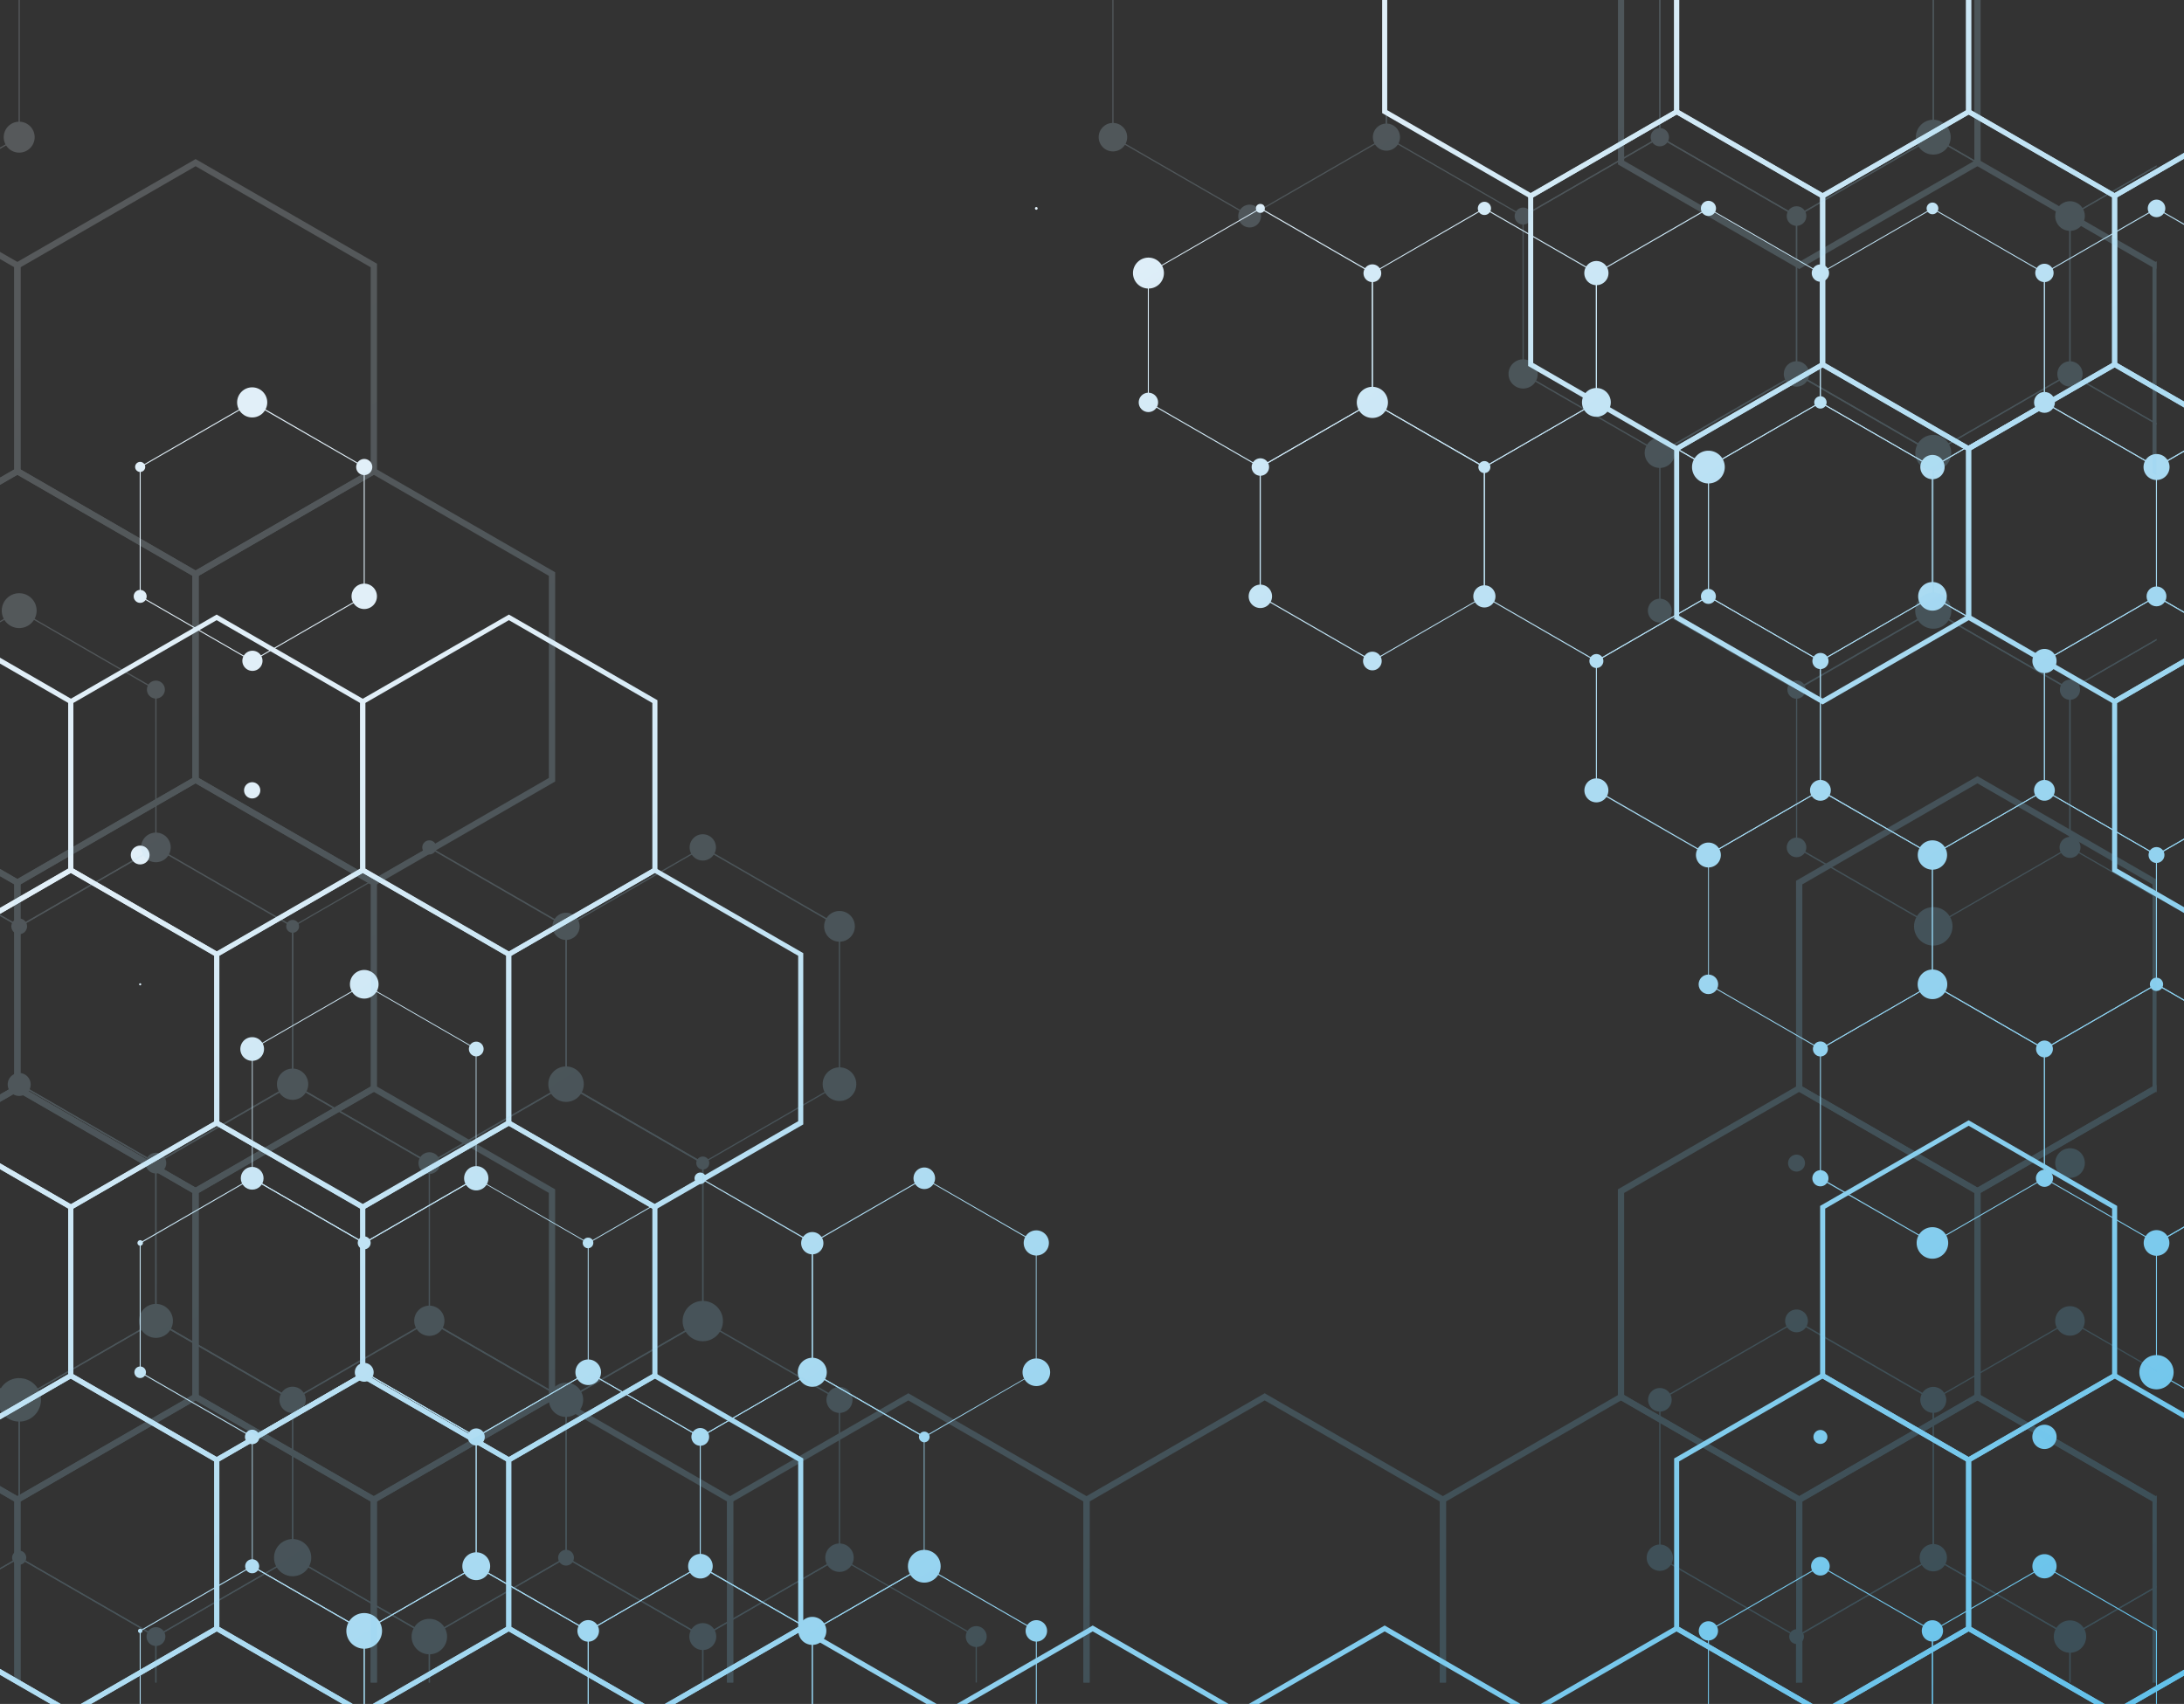 <svg xmlns="http://www.w3.org/2000/svg" xmlns:xlink="http://www.w3.org/1999/xlink" viewBox="0 0 433.45 338.25"><rect x="0" y="0" width="433.45" height="338.25" fill="#333333" stroke="none"/><defs><style>.cls-1{isolation:isolate;}.cls-163,.cls-2{mix-blend-mode:multiply;}.cls-3{fill:url(#linear-gradient);}.cls-4{fill:url(#linear-gradient-2);}.cls-5{fill:url(#linear-gradient-3);}.cls-6{fill:url(#linear-gradient-4);}.cls-7{fill:url(#linear-gradient-5);}.cls-8{fill:url(#linear-gradient-6);}.cls-9{fill:url(#linear-gradient-7);}.cls-10{fill:url(#linear-gradient-8);}.cls-11{fill:url(#linear-gradient-9);}.cls-12{fill:url(#linear-gradient-10);}.cls-13{fill:url(#linear-gradient-11);}.cls-14{fill:url(#linear-gradient-12);}.cls-15{fill:url(#linear-gradient-13);}.cls-16{fill:url(#linear-gradient-14);}.cls-17{fill:url(#linear-gradient-15);}.cls-18{fill:url(#linear-gradient-16);}.cls-19{fill:url(#linear-gradient-17);}.cls-20{fill:url(#linear-gradient-18);}.cls-21{fill:url(#linear-gradient-19);}.cls-22{fill:url(#linear-gradient-20);}.cls-23{fill:url(#linear-gradient-21);}.cls-24{fill:url(#linear-gradient-22);}.cls-25{fill:url(#linear-gradient-23);}.cls-26{fill:url(#linear-gradient-24);}.cls-27{fill:url(#linear-gradient-25);}.cls-28{fill:url(#linear-gradient-26);}.cls-29{fill:url(#linear-gradient-27);}.cls-30{fill:url(#linear-gradient-28);}.cls-31{fill:url(#linear-gradient-29);}.cls-32{fill:url(#linear-gradient-30);}.cls-33{fill:url(#linear-gradient-31);}.cls-34{fill:url(#linear-gradient-32);}.cls-35{fill:url(#linear-gradient-33);}.cls-36{fill:url(#linear-gradient-34);}.cls-37{fill:url(#linear-gradient-35);}.cls-38{fill:url(#linear-gradient-36);}.cls-39{fill:url(#linear-gradient-37);}.cls-40{fill:url(#linear-gradient-38);}.cls-41{fill:url(#linear-gradient-39);}.cls-42{fill:url(#linear-gradient-40);}.cls-43{fill:url(#linear-gradient-41);}.cls-44{fill:url(#linear-gradient-42);}.cls-45{fill:url(#linear-gradient-43);}.cls-46{fill:url(#linear-gradient-44);}.cls-47{fill:url(#linear-gradient-45);}.cls-48{fill:url(#linear-gradient-46);}.cls-49{fill:url(#linear-gradient-47);}.cls-50{fill:url(#linear-gradient-48);}.cls-51{fill:url(#linear-gradient-49);}.cls-52{fill:url(#linear-gradient-50);}.cls-53{fill:url(#linear-gradient-51);}.cls-54{fill:url(#linear-gradient-52);}.cls-55{fill:url(#linear-gradient-53);}.cls-56{fill:url(#linear-gradient-54);}.cls-57{fill:url(#linear-gradient-55);}.cls-58{fill:url(#linear-gradient-56);}.cls-59{fill:url(#linear-gradient-57);}.cls-60{fill:url(#linear-gradient-58);}.cls-61{fill:url(#linear-gradient-59);}.cls-62{fill:url(#linear-gradient-60);}.cls-63{fill:url(#linear-gradient-61);}.cls-64{fill:url(#linear-gradient-62);}.cls-65{fill:url(#linear-gradient-63);}.cls-66{fill:url(#linear-gradient-64);}.cls-67{fill:url(#linear-gradient-65);}.cls-68{fill:url(#linear-gradient-66);}.cls-69{fill:url(#linear-gradient-67);}.cls-70{fill:url(#linear-gradient-68);}.cls-71{fill:url(#linear-gradient-69);}.cls-72{fill:url(#linear-gradient-70);}.cls-73{fill:url(#linear-gradient-71);}.cls-74{fill:url(#linear-gradient-72);}.cls-75{fill:url(#linear-gradient-73);}.cls-76{fill:url(#linear-gradient-74);}.cls-77{fill:url(#linear-gradient-75);}.cls-78{fill:url(#linear-gradient-76);}.cls-79{fill:url(#linear-gradient-77);}.cls-80{fill:url(#linear-gradient-78);}.cls-81{fill:url(#linear-gradient-79);}.cls-82{fill:url(#linear-gradient-80);}.cls-83{fill:url(#linear-gradient-81);}.cls-84{fill:url(#linear-gradient-82);}.cls-85{fill:url(#linear-gradient-83);}.cls-86{fill:url(#linear-gradient-84);}.cls-87{fill:url(#linear-gradient-85);}.cls-88{fill:url(#linear-gradient-86);}.cls-89{fill:url(#linear-gradient-87);}.cls-90{fill:url(#linear-gradient-88);}.cls-91{fill:url(#linear-gradient-89);}.cls-92{fill:url(#linear-gradient-90);}.cls-93{fill:url(#linear-gradient-91);}.cls-94{fill:url(#linear-gradient-92);}.cls-95{fill:url(#linear-gradient-93);}.cls-96{fill:url(#linear-gradient-94);}.cls-97{fill:url(#linear-gradient-95);}.cls-98{fill:url(#linear-gradient-96);}.cls-99{fill:url(#linear-gradient-97);}.cls-100{fill:url(#linear-gradient-98);}.cls-101{fill:url(#linear-gradient-99);}.cls-102{fill:url(#linear-gradient-100);}.cls-103{fill:url(#linear-gradient-101);}.cls-104{fill:url(#linear-gradient-102);}.cls-105{fill:url(#linear-gradient-103);}.cls-106{fill:url(#linear-gradient-104);}.cls-107{fill:url(#linear-gradient-105);}.cls-108{fill:url(#linear-gradient-106);}.cls-109{fill:url(#linear-gradient-107);}.cls-110{fill:url(#linear-gradient-108);}.cls-111{fill:url(#linear-gradient-109);}.cls-112{fill:url(#linear-gradient-110);}.cls-113{fill:url(#linear-gradient-111);}.cls-114{fill:url(#linear-gradient-112);}.cls-115{fill:url(#linear-gradient-113);}.cls-116{fill:url(#linear-gradient-114);}.cls-117{fill:url(#linear-gradient-115);}.cls-118{fill:url(#linear-gradient-116);}.cls-119{fill:url(#linear-gradient-117);}.cls-120{fill:url(#linear-gradient-118);}.cls-121{fill:url(#linear-gradient-119);}.cls-122{fill:url(#linear-gradient-120);}.cls-123{fill:url(#linear-gradient-121);}.cls-124{fill:url(#linear-gradient-122);}.cls-125{fill:url(#linear-gradient-123);}.cls-126{fill:url(#linear-gradient-124);}.cls-127{fill:url(#linear-gradient-125);}.cls-128{fill:url(#linear-gradient-126);}.cls-129{fill:url(#linear-gradient-127);}.cls-130{fill:url(#linear-gradient-128);}.cls-131{fill:url(#linear-gradient-129);}.cls-132{fill:url(#linear-gradient-130);}.cls-133{fill:url(#linear-gradient-131);}.cls-134{fill:url(#linear-gradient-132);}.cls-135{fill:url(#linear-gradient-133);}.cls-136{fill:url(#linear-gradient-134);}.cls-137{fill:url(#linear-gradient-135);}.cls-138{fill:url(#linear-gradient-136);}.cls-139{fill:url(#linear-gradient-137);}.cls-140{fill:url(#linear-gradient-138);}.cls-141{fill:url(#linear-gradient-139);}.cls-142{fill:url(#linear-gradient-140);}.cls-143{fill:url(#linear-gradient-141);}.cls-144{fill:url(#linear-gradient-142);}.cls-145{fill:url(#linear-gradient-143);}.cls-146{fill:url(#linear-gradient-144);}.cls-147{fill:url(#linear-gradient-145);}.cls-148{fill:url(#linear-gradient-146);}.cls-149{fill:url(#linear-gradient-147);}.cls-150{fill:url(#linear-gradient-148);}.cls-151{fill:url(#linear-gradient-149);}.cls-152{fill:url(#linear-gradient-150);}.cls-153{fill:url(#linear-gradient-151);}.cls-154{fill:url(#linear-gradient-152);}.cls-155{fill:url(#linear-gradient-153);}.cls-156{fill:url(#linear-gradient-154);}.cls-157{fill:url(#linear-gradient-155);}.cls-158{fill:url(#linear-gradient-156);}.cls-159{fill:url(#linear-gradient-157);}.cls-160{fill:url(#linear-gradient-158);}.cls-161{fill:url(#linear-gradient-159);}.cls-162{fill:url(#linear-gradient-160);}.cls-163{opacity:0.2;}.cls-164{fill:url(#linear-gradient-161);}.cls-165{fill:url(#linear-gradient-162);}.cls-166{fill:url(#linear-gradient-163);}.cls-167{fill:url(#linear-gradient-164);}.cls-168{fill:url(#linear-gradient-165);}.cls-169{fill:url(#linear-gradient-166);}.cls-170{fill:url(#linear-gradient-167);}.cls-171{fill:url(#linear-gradient-168);}.cls-172{fill:url(#linear-gradient-169);}.cls-173{fill:url(#linear-gradient-170);}.cls-174{fill:url(#linear-gradient-171);}.cls-175{fill:url(#linear-gradient-172);}.cls-176{fill:url(#linear-gradient-173);}.cls-177{fill:url(#linear-gradient-174);}.cls-178{fill:url(#linear-gradient-175);}.cls-179{fill:url(#linear-gradient-176);}.cls-180{fill:url(#linear-gradient-177);}.cls-181{fill:url(#linear-gradient-178);}.cls-182{fill:url(#linear-gradient-179);}.cls-183{fill:url(#linear-gradient-180);}.cls-184{fill:url(#linear-gradient-181);}.cls-185{fill:url(#linear-gradient-182);}.cls-186{fill:url(#linear-gradient-183);}.cls-187{fill:url(#linear-gradient-184);}.cls-188{fill:url(#linear-gradient-185);}.cls-189{fill:url(#linear-gradient-186);}.cls-190{fill:url(#linear-gradient-187);}.cls-191{fill:url(#linear-gradient-188);}.cls-192{fill:url(#linear-gradient-189);}.cls-193{fill:url(#linear-gradient-190);}.cls-194{fill:url(#linear-gradient-191);}.cls-195{fill:url(#linear-gradient-192);}.cls-196{fill:url(#linear-gradient-193);}.cls-197{fill:url(#linear-gradient-194);}.cls-198{fill:url(#linear-gradient-195);}.cls-199{fill:url(#linear-gradient-196);}.cls-200{fill:url(#linear-gradient-197);}.cls-201{fill:url(#linear-gradient-198);}.cls-202{fill:url(#linear-gradient-199);}.cls-203{fill:url(#linear-gradient-200);}.cls-204{fill:url(#linear-gradient-201);}.cls-205{fill:url(#linear-gradient-202);}.cls-206{fill:url(#linear-gradient-203);}.cls-207{fill:url(#linear-gradient-204);}.cls-208{fill:url(#linear-gradient-205);}.cls-209{fill:url(#linear-gradient-206);}.cls-210{fill:url(#linear-gradient-207);}.cls-211{fill:url(#linear-gradient-208);}.cls-212{fill:url(#linear-gradient-209);}.cls-213{fill:url(#linear-gradient-210);}.cls-214{fill:url(#linear-gradient-211);}.cls-215{fill:url(#linear-gradient-212);}.cls-216{fill:url(#linear-gradient-213);}.cls-217{fill:url(#linear-gradient-214);}.cls-218{fill:url(#linear-gradient-215);}.cls-219{fill:url(#linear-gradient-216);}.cls-220{fill:url(#linear-gradient-217);}.cls-221{fill:url(#linear-gradient-218);}.cls-222{fill:url(#linear-gradient-219);}.cls-223{fill:url(#linear-gradient-220);}.cls-224{fill:url(#linear-gradient-221);}.cls-225{fill:url(#linear-gradient-222);}.cls-226{fill:url(#linear-gradient-223);}.cls-227{fill:url(#linear-gradient-224);}.cls-228{fill:url(#linear-gradient-225);}.cls-229{fill:url(#linear-gradient-226);}.cls-230{fill:url(#linear-gradient-227);}.cls-231{fill:url(#linear-gradient-228);}.cls-232{fill:url(#linear-gradient-229);}.cls-233{fill:url(#linear-gradient-230);}.cls-234{fill:url(#linear-gradient-231);}.cls-235{fill:url(#linear-gradient-232);}.cls-236{fill:url(#linear-gradient-233);}.cls-237{fill:url(#linear-gradient-234);}.cls-238{fill:url(#linear-gradient-235);}.cls-239{fill:url(#linear-gradient-236);}.cls-240{fill:url(#linear-gradient-237);}.cls-241{fill:url(#linear-gradient-238);}.cls-242{fill:url(#linear-gradient-239);}.cls-243{fill:url(#linear-gradient-240);}.cls-244{fill:url(#linear-gradient-241);}.cls-245{fill:url(#linear-gradient-242);}.cls-246{fill:url(#linear-gradient-243);}.cls-247{fill:url(#linear-gradient-244);}.cls-248{fill:url(#linear-gradient-245);}.cls-249{fill:url(#linear-gradient-246);}.cls-250{fill:url(#linear-gradient-247);}.cls-251{fill:url(#linear-gradient-248);}.cls-252{fill:url(#linear-gradient-249);}.cls-253{fill:url(#linear-gradient-250);}.cls-254{fill:url(#linear-gradient-251);}.cls-255{fill:url(#linear-gradient-252);}.cls-256{fill:url(#linear-gradient-253);}.cls-257{fill:url(#linear-gradient-254);}.cls-258{fill:url(#linear-gradient-255);}.cls-259{fill:url(#linear-gradient-256);}.cls-260{fill:url(#linear-gradient-257);}.cls-261{fill:url(#linear-gradient-258);}.cls-262{fill:url(#linear-gradient-259);}.cls-263{fill:url(#linear-gradient-260);}.cls-264{fill:url(#linear-gradient-261);}.cls-265{fill:url(#linear-gradient-262);}.cls-266{fill:url(#linear-gradient-263);}.cls-267{fill:url(#linear-gradient-264);}.cls-268{fill:url(#linear-gradient-265);}.cls-269{fill:url(#linear-gradient-266);}.cls-270{fill:url(#linear-gradient-267);}.cls-271{fill:url(#linear-gradient-268);}.cls-272{fill:url(#linear-gradient-269);}.cls-273{fill:url(#linear-gradient-270);}.cls-274{fill:url(#linear-gradient-271);}.cls-275{fill:url(#linear-gradient-272);}.cls-276{fill:url(#linear-gradient-273);}.cls-277{fill:url(#linear-gradient-274);}.cls-278{fill:url(#linear-gradient-275);}.cls-279{fill:url(#linear-gradient-276);}</style><linearGradient id="linear-gradient" x1="459.19" y1="389.83" x2="232.15" y2="39.27" gradientUnits="userSpaceOnUse"><stop offset="0" stop-color="#52bbe8"/><stop offset="0.2" stop-color="#69c3eb"/><stop offset="0.6" stop-color="#a3d8f1"/><stop offset="1" stop-color="#e1eff8"/></linearGradient><linearGradient id="linear-gradient-2" x1="490.52" y1="369.54" x2="263.47" y2="18.98" xlink:href="#linear-gradient"/><linearGradient id="linear-gradient-3" x1="521.84" y1="349.25" x2="294.79" y2="-1.31" xlink:href="#linear-gradient"/><linearGradient id="linear-gradient-4" x1="553.16" y1="328.96" x2="326.12" y2="-21.59" xlink:href="#linear-gradient"/><linearGradient id="linear-gradient-5" x1="580.77" y1="311.09" x2="353.72" y2="-39.47" xlink:href="#linear-gradient"/><linearGradient id="linear-gradient-6" x1="300.67" y1="492.5" x2="73.62" y2="141.94" xlink:href="#linear-gradient"/><linearGradient id="linear-gradient-7" x1="457.28" y1="391.06" x2="230.24" y2="40.5" xlink:href="#linear-gradient"/><linearGradient id="linear-gradient-8" x1="488.61" y1="370.77" x2="261.56" y2="20.22" xlink:href="#linear-gradient"/><linearGradient id="linear-gradient-9" x1="519.93" y1="350.49" x2="292.89" y2="-0.07" xlink:href="#linear-gradient"/><linearGradient id="linear-gradient-10" x1="551.25" y1="330.2" x2="324.21" y2="-20.36" xlink:href="#linear-gradient"/><linearGradient id="linear-gradient-11" x1="569.54" y1="318.36" x2="342.49" y2="-32.2" xlink:href="#linear-gradient"/><linearGradient id="linear-gradient-12" x1="486.7" y1="372.01" x2="259.66" y2="21.45" xlink:href="#linear-gradient"/><linearGradient id="linear-gradient-13" x1="518.02" y1="351.72" x2="290.98" y2="1.16" xlink:href="#linear-gradient"/><linearGradient id="linear-gradient-14" x1="545.63" y1="333.84" x2="318.58" y2="-16.71" xlink:href="#linear-gradient"/><linearGradient id="linear-gradient-15" x1="484.79" y1="373.24" x2="257.75" y2="22.69" xlink:href="#linear-gradient"/><linearGradient id="linear-gradient-16" x1="516.12" y1="352.96" x2="289.07" y2="2.4" xlink:href="#linear-gradient"/><linearGradient id="linear-gradient-17" x1="534.4" y1="341.12" x2="307.35" y2="-9.44" xlink:href="#linear-gradient"/><linearGradient id="linear-gradient-18" x1="263.62" y1="516.49" x2="36.58" y2="165.93" xlink:href="#linear-gradient"/><linearGradient id="linear-gradient-19" x1="482.89" y1="374.48" x2="255.84" y2="23.92" xlink:href="#linear-gradient"/><linearGradient id="linear-gradient-20" x1="510.49" y1="356.6" x2="283.44" y2="6.05" xlink:href="#linear-gradient"/><linearGradient id="linear-gradient-21" x1="230.39" y1="538.01" x2="3.35" y2="187.46" xlink:href="#linear-gradient"/><linearGradient id="linear-gradient-22" x1="261.71" y1="517.73" x2="34.67" y2="167.17" xlink:href="#linear-gradient"/><linearGradient id="linear-gradient-23" x1="293.04" y1="497.44" x2="65.99" y2="146.88" xlink:href="#linear-gradient"/><linearGradient id="linear-gradient-24" x1="324.36" y1="477.15" x2="97.32" y2="126.59" xlink:href="#linear-gradient"/><linearGradient id="linear-gradient-25" x1="499.26" y1="363.87" x2="272.21" y2="13.32" xlink:href="#linear-gradient"/><linearGradient id="linear-gradient-26" x1="228.48" y1="539.25" x2="1.44" y2="188.69" xlink:href="#linear-gradient"/><linearGradient id="linear-gradient-27" x1="259.81" y1="518.96" x2="32.76" y2="168.4" xlink:href="#linear-gradient"/><linearGradient id="linear-gradient-28" x1="291.13" y1="498.67" x2="64.08" y2="148.12" xlink:href="#linear-gradient"/><linearGradient id="linear-gradient-29" x1="197.81" y1="559.11" x2="-29.23" y2="208.55" xlink:href="#linear-gradient"/><linearGradient id="linear-gradient-30" x1="229.14" y1="538.82" x2="2.09" y2="188.27" xlink:href="#linear-gradient"/><linearGradient id="linear-gradient-31" x1="260.46" y1="518.54" x2="33.42" y2="167.98" xlink:href="#linear-gradient"/><linearGradient id="linear-gradient-32" x1="291.78" y1="498.25" x2="64.74" y2="147.69" xlink:href="#linear-gradient"/><linearGradient id="linear-gradient-33" x1="417.08" y1="417.1" x2="190.03" y2="66.54" xlink:href="#linear-gradient"/><linearGradient id="linear-gradient-34" x1="448.4" y1="396.81" x2="221.36" y2="46.26" xlink:href="#linear-gradient"/><linearGradient id="linear-gradient-35" x1="522.46" y1="348.85" x2="295.41" y2="-1.71" xlink:href="#linear-gradient"/><linearGradient id="linear-gradient-36" x1="563.28" y1="322.41" x2="336.23" y2="-28.15" xlink:href="#linear-gradient"/><linearGradient id="linear-gradient-37" x1="591.64" y1="304.04" x2="364.6" y2="-46.51" xlink:href="#linear-gradient"/><linearGradient id="linear-gradient-38" x1="522.61" y1="348.75" x2="295.57" y2="-1.81" xlink:href="#linear-gradient"/><linearGradient id="linear-gradient-39" x1="563.43" y1="322.31" x2="336.39" y2="-28.25" xlink:href="#linear-gradient"/><linearGradient id="linear-gradient-40" x1="590.4" y1="304.85" x2="363.35" y2="-45.71" xlink:href="#linear-gradient"/><linearGradient id="linear-gradient-41" x1="520.13" y1="350.36" x2="293.08" y2="-0.2" xlink:href="#linear-gradient"/><linearGradient id="linear-gradient-42" x1="557.48" y1="326.16" x2="330.44" y2="-24.39" xlink:href="#linear-gradient"/><linearGradient id="linear-gradient-43" x1="245.6" y1="528.16" x2="18.56" y2="177.6" xlink:href="#linear-gradient"/><linearGradient id="linear-gradient-44" x1="272.7" y1="510.61" x2="45.66" y2="160.05" xlink:href="#linear-gradient"/><linearGradient id="linear-gradient-45" x1="313.53" y1="484.17" x2="86.48" y2="133.61" xlink:href="#linear-gradient"/><linearGradient id="linear-gradient-46" x1="544.6" y1="334.51" x2="317.56" y2="-16.05" xlink:href="#linear-gradient"/><linearGradient id="linear-gradient-47" x1="232.79" y1="536.45" x2="5.75" y2="185.9" xlink:href="#linear-gradient"/><linearGradient id="linear-gradient-48" x1="270.22" y1="512.22" x2="43.17" y2="161.66" xlink:href="#linear-gradient"/><linearGradient id="linear-gradient-49" x1="311.04" y1="485.78" x2="83.99" y2="135.22" xlink:href="#linear-gradient"/><linearGradient id="linear-gradient-50" x1="199.81" y1="557.82" x2="-27.24" y2="207.26" xlink:href="#linear-gradient"/><linearGradient id="linear-gradient-51" x1="226.91" y1="540.27" x2="-0.14" y2="189.71" xlink:href="#linear-gradient"/><linearGradient id="linear-gradient-52" x1="267.73" y1="513.83" x2="40.68" y2="163.27" xlink:href="#linear-gradient"/><linearGradient id="linear-gradient-53" x1="471.85" y1="381.63" x2="244.8" y2="31.07" xlink:href="#linear-gradient"/><linearGradient id="linear-gradient-54" x1="164.79" y1="580.5" x2="-62.25" y2="229.94" xlink:href="#linear-gradient"/><linearGradient id="linear-gradient-55" x1="191.34" y1="563.31" x2="-35.71" y2="212.75" xlink:href="#linear-gradient"/><linearGradient id="linear-gradient-56" x1="224.42" y1="541.88" x2="-2.62" y2="191.32" xlink:href="#linear-gradient"/><linearGradient id="linear-gradient-57" x1="265.24" y1="515.44" x2="38.2" y2="164.88" xlink:href="#linear-gradient"/><linearGradient id="linear-gradient-58" x1="428.54" y1="409.68" x2="201.49" y2="59.12" xlink:href="#linear-gradient"/><linearGradient id="linear-gradient-59" x1="465.89" y1="385.48" x2="238.85" y2="34.93" xlink:href="#linear-gradient"/><linearGradient id="linear-gradient-60" x1="462" y1="388.01" x2="234.95" y2="37.45" xlink:href="#linear-gradient"/><linearGradient id="linear-gradient-61" x1="164.79" y1="580.5" x2="-62.25" y2="229.94" xlink:href="#linear-gradient"/><linearGradient id="linear-gradient-62" x1="189.54" y1="564.47" x2="-37.51" y2="213.91" xlink:href="#linear-gradient"/><linearGradient id="linear-gradient-63" x1="230.36" y1="538.03" x2="3.32" y2="187.47" xlink:href="#linear-gradient"/><linearGradient id="linear-gradient-64" x1="271.19" y1="511.59" x2="44.14" y2="161.03" xlink:href="#linear-gradient"/><linearGradient id="linear-gradient-65" x1="312.01" y1="485.15" x2="84.96" y2="134.59" xlink:href="#linear-gradient"/><linearGradient id="linear-gradient-66" x1="352.83" y1="458.71" x2="125.79" y2="108.15" xlink:href="#linear-gradient"/><linearGradient id="linear-gradient-67" x1="393.65" y1="432.27" x2="166.61" y2="81.71" xlink:href="#linear-gradient"/><linearGradient id="linear-gradient-68" x1="434.48" y1="405.83" x2="207.43" y2="55.27" xlink:href="#linear-gradient"/><linearGradient id="linear-gradient-69" x1="461.99" y1="388.01" x2="234.95" y2="37.45" xlink:href="#linear-gradient"/><linearGradient id="linear-gradient-70" x1="322.18" y1="478.56" x2="95.14" y2="128" xlink:href="#linear-gradient"/><linearGradient id="linear-gradient-71" x1="439.58" y1="402.53" x2="212.54" y2="51.97" xlink:href="#linear-gradient"/><linearGradient id="linear-gradient-72" x1="449.39" y1="396.17" x2="222.34" y2="45.62" xlink:href="#linear-gradient"/><linearGradient id="linear-gradient-73" x1="437.67" y1="403.76" x2="210.63" y2="53.21" xlink:href="#linear-gradient"/><linearGradient id="linear-gradient-74" x1="447.48" y1="397.41" x2="220.43" y2="46.85" xlink:href="#linear-gradient"/><linearGradient id="linear-gradient-75" x1="470.9" y1="382.24" x2="243.86" y2="31.68" xlink:href="#linear-gradient"/><linearGradient id="linear-gradient-76" x1="480.71" y1="375.89" x2="253.66" y2="25.33" xlink:href="#linear-gradient"/><linearGradient id="linear-gradient-77" x1="469" y1="383.47" x2="241.95" y2="32.92" xlink:href="#linear-gradient"/><linearGradient id="linear-gradient-78" x1="502.22" y1="361.95" x2="275.18" y2="11.4" xlink:href="#linear-gradient"/><linearGradient id="linear-gradient-79" x1="512.03" y1="355.6" x2="284.99" y2="5.04" xlink:href="#linear-gradient"/><linearGradient id="linear-gradient-80" x1="500.32" y1="363.19" x2="273.28" y2="12.63" xlink:href="#linear-gradient"/><linearGradient id="linear-gradient-81" x1="533.55" y1="341.67" x2="306.51" y2="-8.89" xlink:href="#linear-gradient"/><linearGradient id="linear-gradient-82" x1="543.35" y1="335.31" x2="316.31" y2="-15.24" xlink:href="#linear-gradient"/><linearGradient id="linear-gradient-83" x1="531.64" y1="342.9" x2="304.6" y2="-7.66" xlink:href="#linear-gradient"/><linearGradient id="linear-gradient-84" x1="564.87" y1="321.38" x2="337.83" y2="-29.18" xlink:href="#linear-gradient"/><linearGradient id="linear-gradient-85" x1="574.68" y1="315.03" x2="347.63" y2="-35.53" xlink:href="#linear-gradient"/><linearGradient id="linear-gradient-86" x1="562.97" y1="322.61" x2="335.92" y2="-27.94" xlink:href="#linear-gradient"/><linearGradient id="linear-gradient-87" x1="596.2" y1="301.09" x2="369.15" y2="-49.47" xlink:href="#linear-gradient"/><linearGradient id="linear-gradient-88" x1="288.95" y1="500.08" x2="61.91" y2="149.53" xlink:href="#linear-gradient"/><linearGradient id="linear-gradient-89" x1="279.15" y1="506.43" x2="52.1" y2="155.88" xlink:href="#linear-gradient"/><linearGradient id="linear-gradient-90" x1="290.86" y1="498.84" x2="63.82" y2="148.29" xlink:href="#linear-gradient"/><linearGradient id="linear-gradient-91" x1="312.38" y1="484.91" x2="85.34" y2="134.35" xlink:href="#linear-gradient"/><linearGradient id="linear-gradient-92" x1="310.47" y1="486.15" x2="83.43" y2="135.59" xlink:href="#linear-gradient"/><linearGradient id="linear-gradient-93" x1="435.77" y1="405" x2="208.72" y2="54.44" xlink:href="#linear-gradient"/><linearGradient id="linear-gradient-94" x1="478.8" y1="377.12" x2="251.76" y2="26.57" xlink:href="#linear-gradient"/><linearGradient id="linear-gradient-95" x1="467.09" y1="384.71" x2="240.04" y2="34.15" xlink:href="#linear-gradient"/><linearGradient id="linear-gradient-96" x1="476.89" y1="378.36" x2="249.85" y2="27.8" xlink:href="#linear-gradient"/><linearGradient id="linear-gradient-97" x1="510.13" y1="356.84" x2="283.08" y2="6.28" xlink:href="#linear-gradient"/><linearGradient id="linear-gradient-98" x1="541.45" y1="336.55" x2="314.4" y2="-14.01" xlink:href="#linear-gradient"/><linearGradient id="linear-gradient-99" x1="539.54" y1="337.78" x2="312.5" y2="-12.77" xlink:href="#linear-gradient"/><linearGradient id="linear-gradient-100" x1="529.74" y1="344.14" x2="302.69" y2="-6.42" xlink:href="#linear-gradient"/><linearGradient id="linear-gradient-101" x1="572.77" y1="316.26" x2="345.73" y2="-34.29" xlink:href="#linear-gradient"/><linearGradient id="linear-gradient-102" x1="445.57" y1="398.65" x2="218.53" y2="48.09" xlink:href="#linear-gradient"/><linearGradient id="linear-gradient-103" x1="498.41" y1="364.42" x2="271.37" y2="13.87" xlink:href="#linear-gradient"/><linearGradient id="linear-gradient-104" x1="508.22" y1="358.07" x2="281.17" y2="7.52" xlink:href="#linear-gradient"/><linearGradient id="linear-gradient-105" x1="537.63" y1="339.02" x2="310.59" y2="-11.54" xlink:href="#linear-gradient"/><linearGradient id="linear-gradient-106" x1="527.83" y1="345.37" x2="300.78" y2="-5.18" xlink:href="#linear-gradient"/><linearGradient id="linear-gradient-107" x1="561.06" y1="323.85" x2="334.01" y2="-26.71" xlink:href="#linear-gradient"/><linearGradient id="linear-gradient-108" x1="253.82" y1="522.84" x2="26.77" y2="172.28" xlink:href="#linear-gradient"/><linearGradient id="linear-gradient-109" x1="244.01" y1="529.2" x2="16.97" y2="178.63" xlink:href="#linear-gradient"/><linearGradient id="linear-gradient-110" x1="255.72" y1="521.61" x2="28.68" y2="171.05" xlink:href="#linear-gradient"/><linearGradient id="linear-gradient-111" x1="277.24" y1="507.67" x2="50.2" y2="157.11" xlink:href="#linear-gradient"/><linearGradient id="linear-gradient-112" x1="285.14" y1="502.55" x2="58.09" y2="152" xlink:href="#linear-gradient"/><linearGradient id="linear-gradient-113" x1="465.18" y1="385.95" x2="238.14" y2="35.39" xlink:href="#linear-gradient"/><linearGradient id="linear-gradient-114" x1="474.99" y1="379.6" x2="247.94" y2="29.04" xlink:href="#linear-gradient"/><linearGradient id="linear-gradient-115" x1="473.08" y1="380.83" x2="246.04" y2="30.27" xlink:href="#linear-gradient"/><linearGradient id="linear-gradient-116" x1="463.28" y1="387.18" x2="236.23" y2="36.62" xlink:href="#linear-gradient"/><linearGradient id="linear-gradient-117" x1="496.5" y1="365.66" x2="269.46" y2="15.1" xlink:href="#linear-gradient"/><linearGradient id="linear-gradient-118" x1="494.6" y1="366.89" x2="267.55" y2="16.34" xlink:href="#linear-gradient"/><linearGradient id="linear-gradient-119" x1="504.4" y1="360.54" x2="277.36" y2="9.99" xlink:href="#linear-gradient"/><linearGradient id="linear-gradient-120" x1="506.31" y1="359.31" x2="279.27" y2="8.75" xlink:href="#linear-gradient"/><linearGradient id="linear-gradient-121" x1="525.92" y1="346.61" x2="298.87" y2="-3.95" xlink:href="#linear-gradient"/><linearGradient id="linear-gradient-122" x1="275.33" y1="508.9" x2="48.29" y2="158.35" xlink:href="#linear-gradient"/><linearGradient id="linear-gradient-123" x1="273.43" y1="510.14" x2="46.38" y2="159.58" xlink:href="#linear-gradient"/><linearGradient id="linear-gradient-124" x1="304.75" y1="489.85" x2="77.71" y2="139.3" xlink:href="#linear-gradient"/><linearGradient id="linear-gradient-125" x1="314.55" y1="483.5" x2="87.51" y2="132.95" xlink:href="#linear-gradient"/><linearGradient id="linear-gradient-126" x1="336.07" y1="469.57" x2="109.03" y2="119.01" xlink:href="#linear-gradient"/><linearGradient id="linear-gradient-127" x1="345.88" y1="463.21" x2="118.83" y2="112.66" xlink:href="#linear-gradient"/><linearGradient id="linear-gradient-128" x1="218.68" y1="545.6" x2="-8.37" y2="195.04" xlink:href="#linear-gradient"/><linearGradient id="linear-gradient-129" x1="208.87" y1="551.95" x2="-18.17" y2="201.39" xlink:href="#linear-gradient"/><linearGradient id="linear-gradient-130" x1="220.59" y1="544.37" x2="-6.46" y2="193.81" xlink:href="#linear-gradient"/><linearGradient id="linear-gradient-131" x1="242.1" y1="530.43" x2="15.06" y2="179.87" xlink:href="#linear-gradient"/><linearGradient id="linear-gradient-132" x1="240.19" y1="531.66" x2="13.15" y2="181.11" xlink:href="#linear-gradient"/><linearGradient id="linear-gradient-133" x1="251.91" y1="524.08" x2="24.86" y2="173.52" xlink:href="#linear-gradient"/><linearGradient id="linear-gradient-134" x1="283.23" y1="503.79" x2="56.19" y2="153.23" xlink:href="#linear-gradient"/><linearGradient id="linear-gradient-135" x1="281.32" y1="505.02" x2="54.28" y2="154.47" xlink:href="#linear-gradient"/><linearGradient id="linear-gradient-136" x1="271.52" y1="511.38" x2="44.47" y2="160.82" xlink:href="#linear-gradient"/><linearGradient id="linear-gradient-137" x1="334.17" y1="470.8" x2="107.12" y2="120.24" xlink:href="#linear-gradient"/><linearGradient id="linear-gradient-138" x1="437.94" y1="403.59" x2="210.89" y2="53.03" xlink:href="#linear-gradient"/><linearGradient id="linear-gradient-139" x1="461.37" y1="388.41" x2="234.32" y2="37.86" xlink:href="#linear-gradient"/><linearGradient id="linear-gradient-140" x1="471.17" y1="382.07" x2="244.13" y2="31.51" xlink:href="#linear-gradient"/><linearGradient id="linear-gradient-141" x1="492.69" y1="368.13" x2="265.65" y2="17.57" xlink:href="#linear-gradient"/><linearGradient id="linear-gradient-142" x1="502.5" y1="361.78" x2="275.45" y2="11.22" xlink:href="#linear-gradient"/><linearGradient id="linear-gradient-143" x1="490.78" y1="369.36" x2="263.74" y2="18.81" xlink:href="#linear-gradient"/><linearGradient id="linear-gradient-144" x1="250" y1="525.31" x2="22.96" y2="174.76" xlink:href="#linear-gradient"/><linearGradient id="linear-gradient-145" x1="238.29" y1="532.9" x2="11.24" y2="182.34" xlink:href="#linear-gradient"/><linearGradient id="linear-gradient-146" x1="302.84" y1="491.09" x2="75.8" y2="140.53" xlink:href="#linear-gradient"/><linearGradient id="linear-gradient-147" x1="312.65" y1="484.73" x2="85.6" y2="134.18" xlink:href="#linear-gradient"/><linearGradient id="linear-gradient-148" x1="310.74" y1="485.97" x2="83.7" y2="135.42" xlink:href="#linear-gradient"/><linearGradient id="linear-gradient-149" x1="300.93" y1="492.32" x2="73.89" y2="141.77" xlink:href="#linear-gradient"/><linearGradient id="linear-gradient-150" x1="426.23" y1="411.17" x2="199.18" y2="60.62" xlink:href="#linear-gradient"/><linearGradient id="linear-gradient-151" x1="469.26" y1="383.3" x2="242.22" y2="32.75" xlink:href="#linear-gradient"/><linearGradient id="linear-gradient-152" x1="457.55" y1="390.89" x2="230.51" y2="40.33" xlink:href="#linear-gradient"/><linearGradient id="linear-gradient-153" x1="185.44" y1="567.12" x2="-41.6" y2="216.57" xlink:href="#linear-gradient"/><linearGradient id="linear-gradient-154" x1="206.96" y1="553.18" x2="-20.08" y2="202.63" xlink:href="#linear-gradient"/><linearGradient id="linear-gradient-155" x1="216.77" y1="546.83" x2="-10.28" y2="196.28" xlink:href="#linear-gradient"/><linearGradient id="linear-gradient-156" x1="248.09" y1="526.55" x2="21.05" y2="175.99" xlink:href="#linear-gradient"/><linearGradient id="linear-gradient-157" x1="269.61" y1="512.61" x2="42.57" y2="162.05" xlink:href="#linear-gradient"/><linearGradient id="linear-gradient-158" x1="279.42" y1="506.26" x2="52.37" y2="155.7" xlink:href="#linear-gradient"/><linearGradient id="linear-gradient-159" x1="404.71" y1="425.11" x2="177.66" y2="74.55" xlink:href="#linear-gradient"/><linearGradient id="linear-gradient-160" x1="436.03" y1="404.82" x2="208.99" y2="54.26" xlink:href="#linear-gradient"/><linearGradient id="linear-gradient-161" x1="298.9" y1="473.26" x2="21.79" y2="45.39" xlink:href="#linear-gradient"/><linearGradient id="linear-gradient-162" x1="472.76" y1="360.66" x2="195.64" y2="-67.21" xlink:href="#linear-gradient"/><linearGradient id="linear-gradient-163" x1="510.99" y1="335.89" x2="233.88" y2="-91.98" xlink:href="#linear-gradient"/><linearGradient id="linear-gradient-164" x1="549.23" y1="311.13" x2="272.11" y2="-116.74" xlink:href="#linear-gradient"/><linearGradient id="linear-gradient-165" x1="576.42" y1="293.52" x2="299.3" y2="-134.35" xlink:href="#linear-gradient"/><linearGradient id="linear-gradient-166" x1="509.62" y1="336.79" x2="232.5" y2="-91.08" xlink:href="#linear-gradient"/><linearGradient id="linear-gradient-167" x1="547.85" y1="312.02" x2="270.73" y2="-115.84" xlink:href="#linear-gradient"/><linearGradient id="linear-gradient-168" x1="575.25" y1="294.28" x2="298.13" y2="-133.59" xlink:href="#linear-gradient"/><linearGradient id="linear-gradient-169" x1="507.29" y1="338.29" x2="230.17" y2="-89.58" xlink:href="#linear-gradient"/><linearGradient id="linear-gradient-170" x1="543.3" y1="314.97" x2="266.18" y2="-112.9" xlink:href="#linear-gradient"/><linearGradient id="linear-gradient-171" x1="242.51" y1="509.78" x2="-34.61" y2="81.91" xlink:href="#linear-gradient"/><linearGradient id="linear-gradient-172" x1="504.96" y1="339.8" x2="227.84" y2="-88.07" xlink:href="#linear-gradient"/><linearGradient id="linear-gradient-173" x1="532.36" y1="322.05" x2="255.25" y2="-105.82" xlink:href="#linear-gradient"/><linearGradient id="linear-gradient-174" x1="214.08" y1="528.2" x2="-63.04" y2="100.33" xlink:href="#linear-gradient"/><linearGradient id="linear-gradient-175" x1="235.01" y1="514.64" x2="-42.11" y2="86.77" xlink:href="#linear-gradient"/><linearGradient id="linear-gradient-176" x1="273.24" y1="489.88" x2="-3.87" y2="62.01" xlink:href="#linear-gradient"/><linearGradient id="linear-gradient-177" x1="311.47" y1="465.12" x2="34.36" y2="37.25" xlink:href="#linear-gradient"/><linearGradient id="linear-gradient-178" x1="199.62" y1="537.56" x2="-77.5" y2="109.69" xlink:href="#linear-gradient"/><linearGradient id="linear-gradient-179" x1="232.68" y1="516.15" x2="-44.43" y2="88.28" xlink:href="#linear-gradient"/><linearGradient id="linear-gradient-180" x1="270.92" y1="491.39" x2="-6.2" y2="63.52" xlink:href="#linear-gradient"/><linearGradient id="linear-gradient-181" x1="171.19" y1="555.97" x2="-105.93" y2="128.1" xlink:href="#linear-gradient"/><linearGradient id="linear-gradient-182" x1="192.12" y1="542.42" x2="-84.99" y2="114.55" xlink:href="#linear-gradient"/><linearGradient id="linear-gradient-183" x1="230.36" y1="517.65" x2="-46.76" y2="89.79" xlink:href="#linear-gradient"/><linearGradient id="linear-gradient-184" x1="268.59" y1="492.89" x2="-8.53" y2="65.02" xlink:href="#linear-gradient"/><linearGradient id="linear-gradient-185" x1="421.51" y1="393.85" x2="144.4" y2="-34.02" xlink:href="#linear-gradient"/><linearGradient id="linear-gradient-186" x1="457.52" y1="370.52" x2="180.41" y2="-57.34" xlink:href="#linear-gradient"/><linearGradient id="linear-gradient-187" x1="170.03" y1="556.73" x2="-107.09" y2="128.86" xlink:href="#linear-gradient"/><linearGradient id="linear-gradient-188" x1="194.88" y1="540.63" x2="-82.24" y2="112.76" xlink:href="#linear-gradient"/><linearGradient id="linear-gradient-189" x1="233.11" y1="515.87" x2="-44.01" y2="88" xlink:href="#linear-gradient"/><linearGradient id="linear-gradient-190" x1="271.34" y1="491.11" x2="-5.77" y2="63.24" xlink:href="#linear-gradient"/><linearGradient id="linear-gradient-191" x1="424.27" y1="392.06" x2="147.15" y2="-35.81" xlink:href="#linear-gradient"/><linearGradient id="linear-gradient-192" x1="451.67" y1="374.31" x2="174.56" y2="-53.55" xlink:href="#linear-gradient"/><linearGradient id="linear-gradient-193" x1="548.38" y1="311.68" x2="271.27" y2="-116.19" xlink:href="#linear-gradient"/><linearGradient id="linear-gradient-194" x1="573.76" y1="295.24" x2="296.65" y2="-132.63" xlink:href="#linear-gradient"/><linearGradient id="linear-gradient-195" x1="271.8" y1="490.81" x2="-5.32" y2="62.94" xlink:href="#linear-gradient"/><linearGradient id="linear-gradient-196" x1="298.25" y1="473.68" x2="21.13" y2="45.81" xlink:href="#linear-gradient"/><linearGradient id="linear-gradient-197" x1="572.25" y1="296.22" x2="295.13" y2="-131.65" xlink:href="#linear-gradient"/><linearGradient id="linear-gradient-198" x1="252.56" y1="503.27" x2="-24.56" y2="75.4" xlink:href="#linear-gradient"/><linearGradient id="linear-gradient-199" x1="295.22" y1="475.65" x2="18.1" y2="47.78" xlink:href="#linear-gradient"/><linearGradient id="linear-gradient-200" x1="215.91" y1="527.01" x2="-61.21" y2="99.14" xlink:href="#linear-gradient"/><linearGradient id="linear-gradient-201" x1="242.36" y1="509.88" x2="-34.76" y2="82.01" xlink:href="#linear-gradient"/><linearGradient id="linear-gradient-202" x1="491.39" y1="348.59" x2="214.27" y2="-79.28" xlink:href="#linear-gradient"/><linearGradient id="linear-gradient-203" x1="196.67" y1="539.47" x2="-80.45" y2="111.6" xlink:href="#linear-gradient"/><linearGradient id="linear-gradient-204" x1="239.32" y1="511.85" x2="-37.8" y2="83.98" xlink:href="#linear-gradient"/><linearGradient id="linear-gradient-205" x1="438.63" y1="382.76" x2="161.51" y2="-45.1" xlink:href="#linear-gradient"/><linearGradient id="linear-gradient-206" x1="480.56" y1="355.61" x2="203.44" y2="-72.26" xlink:href="#linear-gradient"/><linearGradient id="linear-gradient-207" x1="162.66" y1="561.5" x2="-114.45" y2="133.63" xlink:href="#linear-gradient"/><linearGradient id="linear-gradient-208" x1="187.58" y1="545.36" x2="-89.54" y2="117.49" xlink:href="#linear-gradient"/><linearGradient id="linear-gradient-209" x1="237.4" y1="513.09" x2="-39.71" y2="85.22" xlink:href="#linear-gradient"/><linearGradient id="linear-gradient-210" x1="287.23" y1="480.82" x2="10.11" y2="52.95" xlink:href="#linear-gradient"/><linearGradient id="linear-gradient-211" x1="337.06" y1="448.55" x2="59.94" y2="20.68" xlink:href="#linear-gradient"/><linearGradient id="linear-gradient-212" x1="386.88" y1="416.28" x2="109.76" y2="-11.59" xlink:href="#linear-gradient"/><linearGradient id="linear-gradient-213" x1="436.61" y1="384.07" x2="159.5" y2="-43.8" xlink:href="#linear-gradient"/><linearGradient id="linear-gradient-214" x1="461.57" y1="367.9" x2="184.46" y2="-59.97" xlink:href="#linear-gradient"/><linearGradient id="linear-gradient-215" x1="294.52" y1="476.1" x2="17.41" y2="48.23" xlink:href="#linear-gradient"/><linearGradient id="linear-gradient-216" x1="447.45" y1="377.05" x2="170.33" y2="-50.82" xlink:href="#linear-gradient"/><linearGradient id="linear-gradient-217" x1="485.68" y1="352.29" x2="208.56" y2="-75.58" xlink:href="#linear-gradient"/><linearGradient id="linear-gradient-218" x1="497.65" y1="344.54" x2="220.53" y2="-83.33" xlink:href="#linear-gradient"/><linearGradient id="linear-gradient-219" x1="574.11" y1="295.01" x2="296.99" y2="-132.86" xlink:href="#linear-gradient"/><linearGradient id="linear-gradient-220" x1="562.14" y1="302.76" x2="285.03" y2="-125.1" xlink:href="#linear-gradient"/><linearGradient id="linear-gradient-221" x1="459.42" y1="369.3" x2="182.3" y2="-58.57" xlink:href="#linear-gradient"/><linearGradient id="linear-gradient-222" x1="523.92" y1="327.53" x2="246.79" y2="-100.34" xlink:href="#linear-gradient"/><linearGradient id="linear-gradient-223" x1="535.88" y1="319.78" x2="258.76" y2="-108.1" xlink:href="#linear-gradient"/><linearGradient id="linear-gradient-224" x1="559.82" y1="304.27" x2="282.7" y2="-123.6" xlink:href="#linear-gradient"/><linearGradient id="linear-gradient-225" x1="263.61" y1="496.13" x2="-13.51" y2="68.25" xlink:href="#linear-gradient"/><linearGradient id="linear-gradient-226" x1="483.35" y1="353.79" x2="206.24" y2="-74.07" xlink:href="#linear-gradient"/><linearGradient id="linear-gradient-227" x1="495.32" y1="346.04" x2="218.2" y2="-81.82" xlink:href="#linear-gradient"/><linearGradient id="linear-gradient-228" x1="492.99" y1="347.55" x2="215.87" y2="-80.32" xlink:href="#linear-gradient"/><linearGradient id="linear-gradient-229" x1="481.03" y1="355.3" x2="203.91" y2="-72.57" xlink:href="#linear-gradient"/><linearGradient id="linear-gradient-230" x1="521.59" y1="329.04" x2="244.47" y2="-98.84" xlink:href="#linear-gradient"/><linearGradient id="linear-gradient-231" x1="519.26" y1="330.54" x2="242.14" y2="-97.33" xlink:href="#linear-gradient"/><linearGradient id="linear-gradient-232" x1="531.22" y1="322.79" x2="254.11" y2="-105.08" xlink:href="#linear-gradient"/><linearGradient id="linear-gradient-233" x1="533.55" y1="321.28" x2="256.43" y2="-106.59" xlink:href="#linear-gradient"/><linearGradient id="linear-gradient-234" x1="251.64" y1="503.87" x2="-25.48" y2="76" xlink:href="#linear-gradient"/><linearGradient id="linear-gradient-235" x1="249.31" y1="505.38" x2="-27.81" y2="77.51" xlink:href="#linear-gradient"/><linearGradient id="linear-gradient-236" x1="287.54" y1="480.62" x2="10.42" y2="52.75" xlink:href="#linear-gradient"/><linearGradient id="linear-gradient-237" x1="299.51" y1="472.87" x2="22.39" y2="45" xlink:href="#linear-gradient"/><linearGradient id="linear-gradient-238" x1="325.77" y1="455.86" x2="48.65" y2="27.99" xlink:href="#linear-gradient"/><linearGradient id="linear-gradient-239" x1="337.74" y1="448.11" x2="60.62" y2="20.24" xlink:href="#linear-gradient"/><linearGradient id="linear-gradient-240" x1="208.75" y1="531.65" x2="-68.37" y2="103.78" xlink:href="#linear-gradient"/><linearGradient id="linear-gradient-241" x1="223.04" y1="522.39" x2="-54.07" y2="94.52" xlink:href="#linear-gradient"/><linearGradient id="linear-gradient-242" x1="261.27" y1="497.62" x2="-15.84" y2="69.76" xlink:href="#linear-gradient"/><linearGradient id="linear-gradient-243" x1="258.95" y1="499.14" x2="-18.17" y2="71.27" xlink:href="#linear-gradient"/><linearGradient id="linear-gradient-244" x1="246.98" y1="506.89" x2="-30.14" y2="79.02" xlink:href="#linear-gradient"/><linearGradient id="linear-gradient-245" x1="323.44" y1="457.36" x2="46.33" y2="29.5" xlink:href="#linear-gradient"/><linearGradient id="linear-gradient-246" x1="450.1" y1="375.33" x2="172.99" y2="-52.54" xlink:href="#linear-gradient"/><linearGradient id="linear-gradient-247" x1="478.7" y1="356.81" x2="201.58" y2="-71.06" xlink:href="#linear-gradient"/><linearGradient id="linear-gradient-248" x1="490.66" y1="349.06" x2="213.55" y2="-78.81" xlink:href="#linear-gradient"/><linearGradient id="linear-gradient-249" x1="516.93" y1="332.05" x2="239.81" y2="-95.82" xlink:href="#linear-gradient"/><linearGradient id="linear-gradient-250" x1="220.71" y1="523.89" x2="-56.4" y2="96.03" xlink:href="#linear-gradient"/><linearGradient id="linear-gradient-251" x1="206.42" y1="533.16" x2="-70.7" y2="105.29" xlink:href="#linear-gradient"/><linearGradient id="linear-gradient-252" x1="285.21" y1="482.13" x2="8.09" y2="54.26" xlink:href="#linear-gradient"/><linearGradient id="linear-gradient-253" x1="297.18" y1="474.37" x2="20.06" y2="46.51" xlink:href="#linear-gradient"/><linearGradient id="linear-gradient-254" x1="294.85" y1="475.88" x2="17.73" y2="48.01" xlink:href="#linear-gradient"/><linearGradient id="linear-gradient-255" x1="282.88" y1="483.63" x2="5.77" y2="55.77" xlink:href="#linear-gradient"/><linearGradient id="linear-gradient-256" x1="435.81" y1="384.59" x2="158.69" y2="-43.28" xlink:href="#linear-gradient"/><linearGradient id="linear-gradient-257" x1="488.34" y1="350.57" x2="211.22" y2="-77.3" xlink:href="#linear-gradient"/><linearGradient id="linear-gradient-258" x1="474.04" y1="359.83" x2="196.92" y2="-68.05" xlink:href="#linear-gradient"/><linearGradient id="linear-gradient-259" x1="180.16" y1="550.16" x2="-96.95" y2="122.29" xlink:href="#linear-gradient"/><linearGradient id="linear-gradient-260" x1="177.83" y1="551.68" x2="-99.29" y2="123.8" xlink:href="#linear-gradient"/><linearGradient id="linear-gradient-261" x1="204.09" y1="534.66" x2="-73.03" y2="106.8" xlink:href="#linear-gradient"/><linearGradient id="linear-gradient-262" x1="218.39" y1="525.41" x2="-58.73" y2="97.53" xlink:href="#linear-gradient"/><linearGradient id="linear-gradient-263" x1="244.65" y1="508.39" x2="-32.47" y2="80.53" xlink:href="#linear-gradient"/><linearGradient id="linear-gradient-264" x1="256.62" y1="500.64" x2="-20.5" y2="72.78" xlink:href="#linear-gradient"/><linearGradient id="linear-gradient-265" x1="254.29" y1="502.15" x2="-22.83" y2="74.28" xlink:href="#linear-gradient"/><linearGradient id="linear-gradient-266" x1="280.56" y1="485.14" x2="3.44" y2="57.27" xlink:href="#linear-gradient"/><linearGradient id="linear-gradient-267" x1="409.54" y1="401.6" x2="132.43" y2="-26.27" xlink:href="#linear-gradient"/><linearGradient id="linear-gradient-268" x1="447.78" y1="376.84" x2="170.66" y2="-51.03" xlink:href="#linear-gradient"/><linearGradient id="linear-gradient-269" x1="165.86" y1="559.43" x2="-111.26" y2="131.55" xlink:href="#linear-gradient"/><linearGradient id="linear-gradient-270" x1="216.06" y1="526.91" x2="-61.06" y2="99.04" xlink:href="#linear-gradient"/><linearGradient id="linear-gradient-271" x1="242.32" y1="509.9" x2="-34.79" y2="82.04" xlink:href="#linear-gradient"/><linearGradient id="linear-gradient-272" x1="292.52" y1="477.39" x2="15.41" y2="49.52" xlink:href="#linear-gradient"/><linearGradient id="linear-gradient-273" x1="395.25" y1="410.86" x2="118.13" y2="-17.01" xlink:href="#linear-gradient"/><linearGradient id="linear-gradient-274" x1="407.22" y1="403.11" x2="130.1" y2="-24.76" xlink:href="#linear-gradient"/><linearGradient id="linear-gradient-275" x1="433.48" y1="386.1" x2="156.36" y2="-41.77" xlink:href="#linear-gradient"/><linearGradient id="linear-gradient-276" x1="445.45" y1="378.35" x2="168.33" y2="-49.52" xlink:href="#linear-gradient"/></defs><g class="cls-1"><g id="Capa_2" data-name="Capa 2"><g id="Layer_1" data-name="Layer 1"><g class="cls-2"><path class="cls-3" d="M250.14,92.83l0,0L227.81,79.94V54.15l.05,0,22.28-12.87.05,0,22.28,12.86V79.94l-.05,0ZM228,79.82,250.14,92.6l22.13-12.78V54.27L250.14,41.49,228,54.27Z"/><path class="cls-4" d="M294.6,92.83l-.05,0L272.27,79.94V54.15l.05,0L294.6,41.26l0,0,22.28,12.86V79.94l-.05,0Zm-22.13-13L294.6,92.6l22.13-12.78V54.27L294.6,41.49,272.47,54.27Z"/><path class="cls-5" d="M339.06,92.83l-.05,0L316.73,79.94V54.15l0,0,22.28-12.87.05,0,22.28,12.86V79.94l-.05,0Zm-22.13-13L339.06,92.6,361.2,79.82V54.27L339.06,41.49,316.93,54.27Z"/><path class="cls-6" d="M383.53,92.83l0,0L361.2,79.94V54.15l.05,0,22.28-12.87,0,0,22.28,12.86V79.94l-.05,0Zm-22.14-13L383.53,92.6l22.13-12.78V54.27L383.53,41.49,361.39,54.27Z"/><polygon class="cls-7" points="433.45 89.45 427.99 92.6 405.85 79.83 405.85 54.27 427.99 41.49 433.45 44.64 433.45 44.41 428.04 41.29 427.99 41.26 405.71 54.13 405.66 54.15 405.66 79.94 427.94 92.8 427.99 92.83 433.45 89.68 433.45 89.45"/><path class="cls-8" d="M50.05,131.33l0,0L27.73,118.44V92.66l0,0L50.05,79.77l.05,0L72.38,92.66v25.78l0,0Zm-22.13-13,22.13,12.78,22.14-12.78V92.77L50.05,80,27.92,92.77Z"/><path class="cls-9" d="M272.37,131.33l-.05,0L250,118.44V92.66l.05,0,22.28-12.86.05,0L294.7,92.66v25.78l-.05,0Zm-22.14-13,22.14,12.78,22.13-12.78V92.77L272.37,80,250.23,92.77Z"/><path class="cls-10" d="M316.83,131.33l-.05,0L294.5,118.44V92.66l.05,0,22.28-12.86.05,0,22.28,12.86v25.78l-.05,0Zm-22.13-13,22.13,12.78L339,118.33V92.77L316.83,80,294.7,92.77Z"/><path class="cls-11" d="M361.29,131.33l0,0L339,118.44V92.66l0,0,22.28-12.86,0,0,22.28,12.86v25.78l-.05,0Zm-22.13-13,22.13,12.78,22.14-12.78V92.77L361.29,80,339.16,92.77Z"/><path class="cls-12" d="M405.76,131.33l-.05,0-22.28-12.87V92.66l.05,0,22.28-12.86,0,0,22.28,12.86v25.78l0,0Zm-22.14-13,22.14,12.78,22.13-12.78V92.77L405.76,80,383.62,92.77Z"/><polygon class="cls-13" points="433.45 121.43 428.08 118.33 428.08 92.77 433.45 89.68 433.45 89.45 427.94 92.63 427.89 92.66 427.89 118.44 433.45 121.65 433.45 121.43"/><path class="cls-14" d="M339.06,169.84l-.05,0L316.73,157V131.17l0,0,22.28-12.87.05,0,22.28,12.87V157l-.05,0Zm-22.13-13,22.13,12.78,22.14-12.78V131.28L339.06,118.5l-22.13,12.78Z"/><path class="cls-15" d="M383.53,169.84l0,0L361.2,157V131.17l.05,0,22.28-12.87,0,0,22.28,12.87V157l-.05,0Zm-22.14-13,22.14,12.78,22.13-12.78V131.28L383.53,118.5l-22.14,12.78Z"/><polygon class="cls-16" points="433.45 166.47 427.99 169.62 405.85 156.84 405.85 131.28 427.99 118.5 433.45 121.65 433.45 121.43 428.04 118.3 427.99 118.28 405.71 131.14 405.66 131.17 405.66 156.95 427.94 169.81 427.99 169.84 433.45 166.69 433.45 166.47"/><path class="cls-17" d="M361.29,208.34l0,0L339,195.45V169.67l0,0,22.28-12.86,0,0,22.28,12.86v25.78l-.05,0Zm-22.13-13,22.13,12.78,22.14-12.78V169.78L361.29,157l-22.13,12.78Z"/><path class="cls-18" d="M405.76,208.34l-.05,0-22.28-12.87V169.67l.05,0,22.28-12.86,0,0,22.28,12.86v25.78l0,0Zm-22.14-13,22.14,12.78,22.13-12.78V169.78L405.76,157l-22.14,12.78Z"/><polygon class="cls-19" points="433.45 198.44 428.08 195.34 428.08 169.78 433.45 166.69 433.45 166.47 427.94 169.64 427.89 169.67 427.89 195.45 433.45 198.66 433.45 198.44"/><path class="cls-20" d="M72.29,246.85l-.05,0L50,234V208.18l0,0,22.28-12.86,0,0,22.28,12.87V234l0,0Zm-22.14-13,22.14,12.78,22.13-12.78V208.29L72.29,195.51,50.15,208.29Z"/><path class="cls-21" d="M383.53,246.85l0,0L361.2,234V208.18l.05,0,22.28-12.86,0,0,22.28,12.87V234l-.05,0Zm-22.14-13,22.14,12.78,22.13-12.78V208.29l-22.13-12.78-22.14,12.78Z"/><polygon class="cls-22" points="433.45 243.48 427.99 246.63 405.85 233.85 405.85 208.29 427.99 195.51 433.45 198.66 433.45 198.44 428.04 195.31 427.99 195.29 405.71 208.15 405.66 208.18 405.66 233.96 427.94 246.82 427.99 246.85 433.45 243.7 433.45 243.48"/><path class="cls-23" d="M50.05,285.36l0,0L27.73,272.47V246.68l0,0,22.28-12.87.05,0,22.28,12.86v25.79l0,0Zm-22.13-13,22.13,12.78,22.14-12.78V246.8L50.05,234,27.92,246.8Z"/><path class="cls-24" d="M94.52,285.36l0,0L72.19,272.47V246.68l0,0,22.28-12.87,0,0,22.27,12.86v25.79l0,0Zm-22.14-13,22.14,12.78,22.13-12.78V246.8L94.52,234,72.38,246.8Z"/><path class="cls-25" d="M139,285.36l0,0-22.28-12.86V246.68l0,0L139,233.79l.05,0,22.28,12.86v25.79l-.05,0Zm-22.14-13L139,285.13l22.13-12.78V246.8L139,234,116.84,246.8Z"/><path class="cls-26" d="M183.44,285.36l-.05,0-22.28-12.86V246.68l0,0,22.28-12.87.05,0,22.28,12.86v25.79l-.05,0Zm-22.13-13,22.13,12.78,22.14-12.78V246.8L183.44,234,161.31,246.8Z"/><polygon class="cls-27" points="433.45 275.45 428.08 272.35 428.08 246.79 433.45 243.7 433.45 243.48 427.94 246.66 427.89 246.68 427.89 272.47 433.45 275.67 433.45 275.45"/><path class="cls-28" d="M72.29,323.86l-.05,0L50,311V285.19l0,0L72.29,272.3l0,0,22.28,12.86V311l0,0Zm-22.14-13,22.14,12.78,22.13-12.78V285.3L72.29,272.52,50.15,285.3Z"/><path class="cls-29" d="M116.75,323.86l0,0L94.42,311V285.19l0,0,22.28-12.86,0,0,22.28,12.86V311l-.05,0Zm-22.14-13,22.14,12.78,22.13-12.78V285.3l-22.13-12.78L94.61,285.3Z"/><path class="cls-30" d="M161.21,323.86l-.05,0L138.88,311V285.19l.05,0,22.28-12.86,0,0,22.28,12.86V311l0,0Zm-22.13-13,22.13,12.78,22.14-12.78V285.3l-22.14-12.78L139.08,285.3Z"/><polygon class="cls-31" points="27.92 338.25 27.92 323.81 50.05 311.03 72.19 323.81 72.19 338.25 72.38 338.25 72.38 323.69 50.1 310.83 50.05 310.8 27.77 323.67 27.73 323.69 27.73 338.25 27.92 338.25"/><polygon class="cls-32" points="72.38 338.25 72.38 323.81 94.52 311.03 116.65 323.81 116.65 338.25 116.84 338.25 116.84 323.69 94.56 310.83 94.52 310.8 72.24 323.67 72.19 323.69 72.19 338.25 72.38 338.25"/><polygon class="cls-33" points="116.84 338.25 116.84 323.81 138.98 311.03 161.12 323.81 161.12 338.25 161.31 338.25 161.31 323.69 139.03 310.83 138.98 310.8 116.7 323.67 116.65 323.69 116.65 338.25 116.84 338.25"/><polygon class="cls-34" points="161.31 338.25 161.31 323.81 183.44 311.03 205.58 323.81 205.58 338.25 205.77 338.25 205.77 323.69 183.49 310.83 183.44 310.8 161.16 323.67 161.12 323.69 161.12 338.25 161.31 338.25"/><polygon class="cls-35" points="339.16 338.25 339.16 323.81 361.29 311.03 383.43 323.81 383.43 338.25 383.62 338.25 383.62 323.69 361.34 310.83 361.29 310.8 339.01 323.67 338.97 323.69 338.97 338.25 339.16 338.25"/><polygon class="cls-36" points="383.62 338.25 383.62 323.81 405.76 311.03 427.89 323.81 427.89 338.25 428.08 338.25 428.08 323.69 405.81 310.83 405.76 310.8 383.48 323.67 383.43 323.69 383.43 338.25 383.62 338.25"/><polygon class="cls-37" points="332.26 0 332.26 21.87 303.79 38.31 275.32 21.87 275.32 0 274.31 0 274.31 22.45 303.79 39.47 333.26 22.45 333.26 0 332.26 0"/><polygon class="cls-38" points="390.2 0 390.2 21.87 361.73 38.31 333.26 21.87 333.26 0 332.26 0 332.26 22.45 361.73 39.47 391.21 22.45 391.21 0 390.2 0"/><polygon class="cls-39" points="391.21 21.87 391.21 0 390.2 0 390.2 22.45 419.68 39.47 433.45 31.52 433.45 30.36 419.68 38.31 391.21 21.87"/><path class="cls-40" d="M332.76,89.65l-29.48-17v-34l29.48-17,29.48,17v34ZM304.29,72.06l28.47,16.43,28.47-16.43V39.18L332.76,22.74,304.29,39.18Z"/><path class="cls-41" d="M390.71,89.65l-29.48-17v-34l29.48-17,29.47,17v34ZM362.24,72.06l28.47,16.43,28.47-16.43V39.18L390.71,22.74,362.24,39.18Z"/><polygon class="cls-42" points="433.45 79.71 420.18 72.06 420.18 39.18 433.45 31.52 433.45 30.36 419.18 38.6 419.18 72.64 433.45 80.88 433.45 79.71"/><path class="cls-43" d="M361.73,139.84l-29.47-17v-34l29.47-17,29.48,17v34Zm-28.47-17.6,28.47,16.44,28.47-16.44V89.36L361.73,72.93,333.26,89.36Z"/><polygon class="cls-44" points="433.45 130.73 419.68 138.68 391.21 122.24 391.21 89.36 419.68 72.93 433.45 80.88 433.45 79.71 419.68 71.77 390.2 88.78 390.2 122.82 419.68 139.84 433.45 131.89 433.45 130.73"/><polygon class="cls-45" points="0 130.56 0 131.73 13.55 139.55 13.55 172.42 0 180.24 0 181.41 14.55 173 14.55 138.97 0 130.56"/><path class="cls-46" d="M43,190,13.55,173V139L43,122,72.5,139v34Zm-28.47-17.6L43,188.86l28.47-16.44V139.55L43,123.11,14.55,139.55Z"/><path class="cls-47" d="M101,190,71.49,173V139L101,122l29.48,17v34ZM72.5,172.42,101,188.86l28.47-16.44V139.55L101,123.11,72.5,139.55Z"/><polygon class="cls-48" points="433.45 180.08 420.18 172.42 420.18 139.55 433.45 131.89 433.45 130.73 419.18 138.97 419.18 173 433.45 181.24 433.45 180.08"/><polygon class="cls-49" points="14.05 172.13 0 180.24 0 181.41 14.05 173.29 42.52 189.73 42.52 222.61 14.05 239.04 0 230.93 0 232.09 14.05 240.21 43.53 223.19 43.53 189.15 14.05 172.13"/><path class="cls-50" d="M72,240.21l-29.48-17v-34l29.48-17,29.47,17v34Zm-28.47-17.6L72,239l28.47-16.43V189.73L72,173.29,43.53,189.73Z"/><path class="cls-51" d="M129.94,240.21l-29.47-17v-34l29.47-17,29.48,17v34Zm-28.47-17.6L129.94,239l28.47-16.43V189.73l-28.47-16.44-28.47,16.44Z"/><polygon class="cls-52" points="0 230.93 0 232.09 13.55 239.91 13.55 272.79 0 280.61 0 281.77 14.55 273.37 14.55 239.33 0 230.93"/><path class="cls-53" d="M43,290.39l-29.47-17v-34l29.47-17,29.48,17v34Zm-28.47-17.6L43,289.23l28.47-16.44V239.92L43,223.48,14.55,239.92Z"/><path class="cls-54" d="M101,290.39l-29.48-17v-34l29.48-17,29.48,17v34ZM72.5,272.79,101,289.23l28.47-16.44V239.92L101,223.48,72.5,239.92Z"/><path class="cls-55" d="M390.71,290.39l-29.48-17v-34l29.48-17,29.47,17v34Zm-28.47-17.6,28.47,16.44,28.47-16.44V239.92l-28.47-16.44-28.47,16.44Z"/><polygon class="cls-56" points="0 332.46 10.03 338.25 12.04 338.25 0 331.3 0 332.46"/><polygon class="cls-57" points="14.05 272.5 0 280.61 0 281.77 14.05 273.66 42.52 290.1 42.52 322.97 16.06 338.25 18.07 338.25 43.53 323.56 43.53 289.52 14.05 272.5"/><polygon class="cls-58" points="69.98 338.25 43.53 322.97 43.53 290.1 72 273.66 100.47 290.1 100.47 322.97 74.01 338.25 76.02 338.25 101.47 323.56 101.47 289.52 72 272.5 42.52 289.52 42.52 323.56 67.97 338.25 69.98 338.25"/><polygon class="cls-59" points="127.93 338.25 101.47 322.97 101.47 290.1 129.94 273.66 158.41 290.1 158.41 322.97 131.96 338.25 133.97 338.25 159.42 323.56 159.42 289.52 129.94 272.5 100.47 289.52 100.47 323.56 125.92 338.25 127.93 338.25"/><polygon class="cls-60" points="359.72 338.25 333.26 322.97 333.26 290.1 361.73 273.66 390.2 290.1 390.2 322.97 363.75 338.25 365.76 338.25 391.21 323.56 391.21 289.52 361.73 272.5 332.26 289.52 332.26 323.56 357.71 338.25 359.72 338.25"/><polygon class="cls-61" points="419.68 273.66 433.45 281.61 433.45 280.45 419.68 272.5 390.2 289.52 390.2 323.56 415.66 338.25 417.67 338.25 391.21 322.97 391.21 290.1 419.68 273.66"/><polygon class="cls-62" points="433.45 331.46 421.69 338.25 423.7 338.25 433.45 332.63 433.45 331.46"/><polygon class="cls-63" points="0 331.3 0 332.46 10.03 338.25 12.04 338.25 0 331.3"/><polygon class="cls-64" points="18.07 338.25 43.02 323.85 67.97 338.25 69.99 338.25 43.02 322.68 16.06 338.25 18.07 338.25"/><polygon class="cls-65" points="76.02 338.25 100.97 323.85 125.92 338.25 127.93 338.25 100.97 322.68 74.01 338.25 76.02 338.25"/><polygon class="cls-66" points="133.97 338.25 158.92 323.85 183.87 338.25 185.88 338.25 158.92 322.68 131.96 338.25 133.97 338.25"/><polygon class="cls-67" points="191.92 338.25 216.87 323.85 241.81 338.25 243.83 338.25 216.87 322.68 189.9 338.25 191.92 338.25"/><polygon class="cls-68" points="249.86 338.25 274.81 323.85 299.76 338.25 301.77 338.25 274.81 322.68 247.85 338.25 249.86 338.25"/><polygon class="cls-69" points="307.81 338.25 332.76 323.85 357.71 338.25 359.72 338.25 332.76 322.68 305.8 338.25 307.81 338.25"/><polygon class="cls-70" points="365.76 338.25 390.71 323.85 415.66 338.25 417.67 338.25 390.71 322.68 363.75 338.25 365.76 338.25"/><polygon class="cls-71" points="433.45 331.46 421.69 338.25 423.7 338.25 433.45 332.63 433.45 331.46"/><path class="cls-72" d="M72.29,94.31a1.6,1.6,0,1,0-1.6-1.59A1.59,1.59,0,0,0,72.29,94.31Z"/><path class="cls-73" d="M205.67,41.64a.27.27,0,0,0,.27-.27.27.27,0,1,0-.54,0A.27.27,0,0,0,205.67,41.64Z"/><path class="cls-74" d="M227.91,51.14A3.07,3.07,0,1,0,231,54.21,3.07,3.07,0,0,0,227.91,51.14Z"/><path class="cls-75" d="M227.91,81.8A1.92,1.92,0,1,0,226,79.88,1.91,1.91,0,0,0,227.91,81.8Z"/><path class="cls-76" d="M250.14,94.44a1.73,1.73,0,1,0-1.73-1.72A1.72,1.72,0,0,0,250.14,94.44Z"/><circle class="cls-77" cx="250.14" cy="41.37" r="0.89"/><path class="cls-78" d="M272.37,56a1.76,1.76,0,1,0-1.76-1.76A1.76,1.76,0,0,0,272.37,56Z"/><path class="cls-79" d="M272.37,76.79a3.09,3.09,0,1,0,3.09,3.09A3.09,3.09,0,0,0,272.37,76.79Z"/><path class="cls-80" d="M294.6,42.68a1.31,1.31,0,1,0-1.3-1.31A1.31,1.31,0,0,0,294.6,42.68Z"/><path class="cls-81" d="M316.83,56.61a2.4,2.4,0,1,0-2.4-2.4A2.4,2.4,0,0,0,316.83,56.61Z"/><circle class="cls-82" cx="316.83" cy="79.88" r="2.86"/><path class="cls-83" d="M339.06,42.87a1.5,1.5,0,1,0-1.49-1.5A1.5,1.5,0,0,0,339.06,42.87Z"/><path class="cls-84" d="M361.29,55.93a1.72,1.72,0,1,0-1.72-1.72A1.73,1.73,0,0,0,361.29,55.93Z"/><circle class="cls-85" cx="361.29" cy="79.88" r="1.23"/><path class="cls-86" d="M383.53,42.53a1.16,1.16,0,1,0-1.16-1.16A1.16,1.16,0,0,0,383.53,42.53Z"/><path class="cls-87" d="M405.76,56a1.82,1.82,0,1,0-1.83-1.82A1.82,1.82,0,0,0,405.76,56Z"/><circle class="cls-88" cx="405.76" cy="79.88" r="2.07"/><path class="cls-89" d="M428,43.11a1.74,1.74,0,1,0-1.74-1.74A1.74,1.74,0,0,0,428,43.11Z"/><path class="cls-90" d="M50.05,129.18a2,2,0,1,0,2.05,2A2,2,0,0,0,50.05,129.18Z"/><circle class="cls-91" cx="27.82" cy="118.39" r="1.29"/><path class="cls-92" d="M27.82,93.69a1,1,0,1,0-1-1A1,1,0,0,0,27.82,93.69Z"/><circle class="cls-93" cx="50.05" cy="79.88" r="2.99"/><path class="cls-94" d="M72.29,120.9a2.52,2.52,0,1,0-2.52-2.51A2.52,2.52,0,0,0,72.29,120.9Z"/><path class="cls-95" d="M250.14,120.7a2.32,2.32,0,1,0-2.32-2.31A2.31,2.31,0,0,0,250.14,120.7Z"/><path class="cls-96" d="M294.6,91.53a1.19,1.19,0,1,0,1.19,1.19A1.19,1.19,0,0,0,294.6,91.53Z"/><path class="cls-97" d="M294.6,120.59a2.2,2.2,0,1,0-2.2-2.2A2.21,2.21,0,0,0,294.6,120.59Z"/><circle class="cls-98" cx="316.83" cy="131.22" r="1.39"/><path class="cls-99" d="M339.06,89.47a3.25,3.25,0,1,0,3.25,3.25A3.25,3.25,0,0,0,339.06,89.47Z"/><path class="cls-100" d="M383.53,95.13a2.41,2.41,0,1,0-2.41-2.41A2.41,2.41,0,0,0,383.53,95.13Z"/><path class="cls-101" d="M405.76,133.62a2.4,2.4,0,1,0-2.4-2.4A2.4,2.4,0,0,0,405.76,133.62Z"/><path class="cls-102" d="M383.53,121.22a2.84,2.84,0,1,0-2.84-2.83A2.83,2.83,0,0,0,383.53,121.22Z"/><path class="cls-103" d="M428,95.29a2.58,2.58,0,1,0-2.58-2.57A2.57,2.57,0,0,0,428,95.29Z"/><path class="cls-104" d="M274.22,131.22a1.85,1.85,0,1,0-1.85,1.85A1.85,1.85,0,0,0,274.22,131.22Z"/><circle class="cls-105" cx="339.06" cy="118.39" r="1.49"/><path class="cls-106" d="M361.29,132.82a1.6,1.6,0,1,0-1.59-1.6A1.6,1.6,0,0,0,361.29,132.82Z"/><circle class="cls-107" cx="427.99" cy="169.73" r="1.58"/><path class="cls-108" d="M405.76,154.83a2.06,2.06,0,1,0,2.05,2.06A2.06,2.06,0,0,0,405.76,154.83Z"/><circle class="cls-109" cx="427.99" cy="118.39" r="1.97"/><path class="cls-110" d="M50.05,205.89a2.35,2.35,0,1,0,2.35,2.34A2.34,2.34,0,0,0,50.05,205.89Z"/><circle class="cls-111" cx="27.82" cy="195.4" r="0.21"/><circle class="cls-112" cx="27.82" cy="169.73" r="1.87"/><path class="cls-113" d="M50.05,155.28a1.61,1.61,0,1,0,1.61,1.61A1.62,1.62,0,0,0,50.05,155.28Z"/><path class="cls-114" d="M93.06,208.23a1.46,1.46,0,1,0,1.46-1.45A1.46,1.46,0,0,0,93.06,208.23Z"/><path class="cls-115" d="M316.83,154.52a2.38,2.38,0,1,0,2.38,2.37A2.38,2.38,0,0,0,316.83,154.52Z"/><path class="cls-116" d="M336.59,169.73a2.47,2.47,0,1,0,2.47-2.47A2.48,2.48,0,0,0,336.59,169.73Z"/><circle class="cls-117" cx="361.29" cy="208.23" r="1.49"/><circle class="cls-118" cx="339.06" cy="195.4" r="1.94"/><circle class="cls-119" cx="361.29" cy="156.89" r="2.07"/><circle class="cls-120" cx="383.53" cy="195.4" r="2.94"/><path class="cls-121" d="M405.76,209.9a1.67,1.67,0,1,0-1.67-1.67A1.67,1.67,0,0,0,405.76,209.9Z"/><path class="cls-122" d="M383.53,172.64a2.91,2.91,0,1,0-2.92-2.91A2.91,2.91,0,0,0,383.53,172.64Z"/><circle class="cls-123" cx="427.99" cy="195.4" r="1.32"/><path class="cls-124" d="M72.29,198.23a2.84,2.84,0,1,0-2.84-2.83A2.83,2.83,0,0,0,72.29,198.23Z"/><path class="cls-125" d="M94.52,236.31a2.41,2.41,0,1,0-2.41-2.41A2.41,2.41,0,0,0,94.52,236.31Z"/><path class="cls-126" d="M140.12,233.9a1.14,1.14,0,1,0-1.14,1.15A1.14,1.14,0,0,0,140.12,233.9Z"/><path class="cls-127" d="M161.21,249a2.21,2.21,0,1,0-2.21-2.21A2.22,2.22,0,0,0,161.21,249Z"/><path class="cls-128" d="M185.58,233.9a2.14,2.14,0,1,0-2.14,2.14A2.13,2.13,0,0,0,185.58,233.9Z"/><path class="cls-129" d="M205.67,249.24a2.5,2.5,0,1,0-2.5-2.5A2.5,2.5,0,0,0,205.67,249.24Z"/><circle class="cls-130" cx="50.05" cy="285.25" r="1.44"/><circle class="cls-131" cx="27.82" cy="272.41" r="1.15"/><path class="cls-132" d="M27.28,246.74a.55.55,0,0,0,.54.55.55.55,0,0,0,0-1.1A.55.55,0,0,0,27.28,246.74Z"/><circle class="cls-133" cx="50.05" cy="233.9" r="2.26"/><path class="cls-134" d="M70.42,272.41a1.87,1.87,0,1,0,1.87-1.86A1.87,1.87,0,0,0,70.42,272.41Z"/><path class="cls-135" d="M73.56,246.74A1.28,1.28,0,1,0,72.29,248,1.27,1.27,0,0,0,73.56,246.74Z"/><path class="cls-136" d="M116.75,245.69a1.05,1.05,0,1,0,1,1.05A1,1,0,0,0,116.75,245.69Z"/><path class="cls-137" d="M137.22,285.25a1.76,1.76,0,1,0,1.76-1.77A1.76,1.76,0,0,0,137.22,285.25Z"/><path class="cls-138" d="M116.75,269.87a2.54,2.54,0,1,0,2.53,2.54A2.54,2.54,0,0,0,116.75,269.87Z"/><path class="cls-139" d="M205.67,275.15a2.74,2.74,0,1,0-2.73-2.74A2.74,2.74,0,0,0,205.67,275.15Z"/><path class="cls-140" d="M361.29,283.87a1.38,1.38,0,1,0,1.38,1.38A1.38,1.38,0,0,0,361.29,283.87Z"/><path class="cls-141" d="M361.29,235.5a1.6,1.6,0,1,0-1.6-1.6A1.59,1.59,0,0,0,361.29,235.5Z"/><path class="cls-142" d="M383.53,243.61a3.13,3.13,0,1,0,3.12,3.13A3.13,3.13,0,0,0,383.53,243.61Z"/><path class="cls-143" d="M405.76,235.6a1.7,1.7,0,1,0-1.7-1.7A1.7,1.7,0,0,0,405.76,235.6Z"/><path class="cls-144" d="M428,249.29a2.55,2.55,0,1,0-2.55-2.55A2.55,2.55,0,0,0,428,249.29Z"/><path class="cls-145" d="M428,269a3.4,3.4,0,1,0,3.39,3.4A3.4,3.4,0,0,0,428,269Z"/><path class="cls-146" d="M92.83,285.25a1.69,1.69,0,1,0,1.69-1.69A1.69,1.69,0,0,0,92.83,285.25Z"/><path class="cls-147" d="M94.52,313.67a2.76,2.76,0,1,0-2.76-2.75A2.75,2.75,0,0,0,94.52,313.67Z"/><circle class="cls-148" cx="161.21" cy="272.41" r="2.88"/><circle class="cls-149" cx="183.44" cy="285.25" r="1.06"/><path class="cls-150" d="M205.67,325.88a2.13,2.13,0,1,0-2.12-2.13A2.13,2.13,0,0,0,205.67,325.88Z"/><circle class="cls-151" cx="183.44" cy="310.92" r="3.25"/><path class="cls-152" d="M363.14,310.92a1.85,1.85,0,1,0-1.85,1.84A1.85,1.85,0,0,0,363.14,310.92Z"/><path class="cls-153" d="M405.76,287.65a2.41,2.41,0,1,0-2.41-2.4A2.41,2.41,0,0,0,405.76,287.65Z"/><path class="cls-154" d="M405.76,308.52a2.4,2.4,0,1,0,2.4,2.4A2.39,2.39,0,0,0,405.76,308.52Z"/><path class="cls-155" d="M28.25,323.75a.43.43,0,1,0-.43.43A.42.42,0,0,0,28.25,323.75Z"/><path class="cls-156" d="M50.05,309.53a1.39,1.39,0,1,0,1.39,1.39A1.38,1.38,0,0,0,50.05,309.53Z"/><path class="cls-157" d="M72.29,320.21a3.54,3.54,0,1,0,3.53,3.54A3.54,3.54,0,0,0,72.29,320.21Z"/><path class="cls-158" d="M116.75,321.61a2.14,2.14,0,1,0,2.13,2.14A2.14,2.14,0,0,0,116.75,321.61Z"/><path class="cls-159" d="M139,313.35a2.44,2.44,0,1,0-2.43-2.43A2.43,2.43,0,0,0,139,313.35Z"/><path class="cls-160" d="M164,323.75a2.78,2.78,0,1,0-2.78,2.78A2.78,2.78,0,0,0,164,323.75Z"/><path class="cls-161" d="M339.06,325.66a1.91,1.91,0,1,0-1.91-1.91A1.9,1.9,0,0,0,339.06,325.66Z"/><path class="cls-162" d="M383.53,325.86a2.11,2.11,0,1,0-2.12-2.11A2.11,2.11,0,0,0,383.53,325.86Z"/></g><g class="cls-163"><polygon class="cls-164" points="3.69 0 3.69 27.16 0 29.29 0 29.56 3.87 27.33 3.93 27.3 3.93 0 3.69 0"/><polygon class="cls-165" points="275.03 0 275.03 27.16 248.02 42.76 221 27.16 221 0 220.76 0 220.76 27.3 247.96 43 248.02 43.03 275.21 27.33 275.27 27.3 275.27 0 275.03 0"/><polygon class="cls-166" points="329.3 0 329.3 27.16 302.29 42.76 275.27 27.16 275.27 0 275.03 0 275.03 27.3 302.23 43 302.29 43.03 329.48 27.33 329.54 27.3 329.54 0 329.3 0"/><polygon class="cls-167" points="383.57 0 383.57 27.16 356.55 42.76 329.54 27.16 329.54 0 329.3 0 329.3 27.3 356.5 43 356.55 43.03 383.75 27.33 383.81 27.3 383.81 0 383.57 0"/><polygon class="cls-168" points="383.81 27.16 383.81 0 383.57 0 383.57 27.3 410.76 43 410.82 43.03 428 33.11 428 32.84 410.82 42.76 383.81 27.16"/><path class="cls-169" d="M329.42,90l-.06,0-27.19-15.7V42.83l.06,0,27.19-15.7.06,0,27.19,15.7V74.29l-.06,0Zm-27-15.87,27,15.6,27-15.6V43l-27-15.6L302.4,43Z"/><path class="cls-170" d="M383.69,90l-.06,0-27.19-15.7V42.83l.06,0,27.19-15.7.06,0,27.19,15.7V74.29l-.06,0Zm-27-15.87,27,15.6,27-15.6V43l-27-15.6-27,15.6Z"/><polygon class="cls-171" points="428 84.01 410.94 74.16 410.94 42.96 428 33.11 428 32.84 410.76 42.79 410.7 42.83 410.7 74.3 428 84.28 428 84.01"/><path class="cls-172" d="M356.55,137l-.05,0-27.2-15.7V89.82l.06,0,27.19-15.7.06,0,27.2,15.7v31.47l-.06,0Zm-27-15.87,27,15.59,27-15.59V90l-27-15.6-27,15.6Z"/><polygon class="cls-173" points="428 126.84 410.82 136.75 383.81 121.16 383.81 89.96 410.82 74.36 428 84.28 428 84.01 410.88 74.12 410.82 74.09 383.63 89.79 383.57 89.82 383.57 121.29 410.76 136.99 410.82 137.03 428 127.11 428 126.84"/><polygon class="cls-174" points="3.87 121.12 3.81 121.09 0 123.29 0 123.56 3.81 121.36 30.82 136.96 30.82 168.16 3.81 183.75 0 181.55 0 181.83 3.75 183.99 3.81 184.03 31 168.32 31.06 168.29 31.06 136.82 3.87 121.12"/><path class="cls-175" d="M383.69,184l-.06,0-27.19-15.7V136.82l.06,0,27.19-15.7.06,0,27.19,15.7v31.47l-.06,0Zm-27-15.87,27,15.6,27-15.6V137l-27-15.6-27,15.6Z"/><polygon class="cls-176" points="428 178 410.94 168.16 410.94 136.96 428 127.11 428 126.84 410.76 136.79 410.7 136.82 410.7 168.29 428 178.28 428 178"/><polygon class="cls-177" points="0 181.55 0 181.83 3.69 183.96 3.69 215.15 0 217.28 0 217.56 3.87 215.32 3.93 215.29 3.93 183.82 0 181.55"/><path class="cls-178" d="M30.94,231l-.06,0L3.69,215.29V183.82l.06,0,27.19-15.7.06,0,27.19,15.7v31.47l-.06,0Zm-27-15.87,27,15.6,27-15.6V184l-27-15.6L3.93,184Z"/><path class="cls-179" d="M85.21,231l-.06,0L58,215.29V183.82l.06,0,27.19-15.7.06,0,27.19,15.7v31.47l-.06,0Zm-27-15.87,27,15.6,27-15.6V184l-27-15.6-27,15.6Z"/><path class="cls-180" d="M139.48,231l-.06,0-27.19-15.7V183.82l.06,0,27.19-15.7.06,0,27.19,15.7v31.47l-.06,0Zm-27-15.87,27,15.6,27-15.6V184l-27-15.6-27,15.6Z"/><polygon class="cls-181" points="3.87 215.12 3.81 215.09 0 217.28 0 217.56 3.81 215.36 30.82 230.96 30.82 262.15 3.81 277.75 0 275.55 0 275.82 3.75 277.99 3.81 278.02 31 262.32 31.06 262.29 31.06 230.82 3.87 215.12"/><path class="cls-182" d="M58.08,278,58,278l-27.2-15.7V230.82l.06,0,27.2-15.7.05,0,27.2,15.7v31.47l-.06,0Zm-27-15.87,27,15.6,27-15.6V231l-27-15.59L31.06,231Z"/><path class="cls-183" d="M112.34,278l0,0-27.2-15.7V230.82l.06,0,27.19-15.7.06,0,27.2,15.7v31.47l-.06,0Zm-27-15.87,27,15.6,27-15.6V231l-27-15.59L85.33,231Z"/><polygon class="cls-184" points="0 275.55 0 275.82 3.69 277.95 3.69 309.15 0 311.28 0 311.55 3.87 309.32 3.93 309.29 3.93 277.82 0 275.55"/><path class="cls-185" d="M30.94,325l-.06,0L3.69,309.29V277.82l.06,0,27.19-15.7.06,0,27.19,15.7v31.47l-.06,0Zm-27-15.87,27,15.6,27-15.6V278l-27-15.59L3.93,278Z"/><path class="cls-186" d="M85.21,325l-.06,0L58,309.29V277.82l.06,0,27.19-15.7.06,0,27.19,15.7v31.47l-.06,0Zm-27-15.87,27,15.6,27-15.6V278l-27-15.59L58.19,278Z"/><path class="cls-187" d="M139.48,325l-.06,0-27.19-15.7V277.82l.06,0,27.19-15.7.06,0,27.19,15.7v31.47l-.06,0Zm-27-15.87,27,15.6,27-15.6V278l-27-15.59-27,15.59Z"/><path class="cls-188" d="M356.55,325l-.05,0-27.2-15.7V277.82l.06,0,27.19-15.7.06,0,27.2,15.7v31.47l-.06,0Zm-27-15.87,27,15.6,27-15.6V278l-27-15.59-27,15.59Z"/><polygon class="cls-189" points="428 314.83 410.82 324.75 383.81 309.15 383.81 277.95 410.82 262.36 428 272.27 428 272 410.88 262.12 410.82 262.08 383.63 277.78 383.57 277.82 383.57 309.29 410.76 324.99 410.82 325.02 428 315.1 428 314.83"/><polygon class="cls-190" points="3.87 309.12 3.81 309.08 0 311.28 0 311.55 3.81 309.35 30.82 324.95 30.82 334 31.06 334 31.06 324.81 3.87 309.12"/><polygon class="cls-191" points="31.06 334 31.06 324.95 58.08 309.35 85.09 324.95 85.09 334 85.33 334 85.33 324.81 58.13 309.12 58.08 309.08 30.88 324.78 30.82 324.81 30.82 334 31.06 334"/><polygon class="cls-192" points="85.33 334 85.33 324.95 112.34 309.35 139.36 324.95 139.36 334 139.6 334 139.6 324.81 112.4 309.12 112.34 309.08 85.15 324.78 85.09 324.81 85.09 334 85.33 334"/><polygon class="cls-193" points="139.6 334 139.6 324.95 166.61 309.35 193.63 324.95 193.63 334 193.87 334 193.87 324.81 166.67 309.12 166.61 309.08 139.42 324.78 139.36 324.81 139.36 334 139.6 334"/><polygon class="cls-194" points="356.67 334 356.67 324.95 383.69 309.35 410.7 324.95 410.7 334 410.94 334 410.94 324.81 383.75 309.12 383.69 309.08 356.5 324.78 356.44 324.81 356.44 334 356.67 334"/><polygon class="cls-195" points="428 314.83 410.76 324.78 410.7 324.81 410.7 334 410.94 334 410.94 324.95 428 315.1 428 314.83"/><polygon class="cls-196" points="391.84 0 391.84 31.93 357.09 51.99 322.34 31.93 322.34 0 321.11 0 321.11 32.64 357.09 53.41 393.07 32.64 393.07 0 391.84 0"/><polygon class="cls-197" points="393.07 31.93 393.07 0 391.84 0 391.84 32.64 427.82 53.41 428 53.31 428 51.89 427.82 51.99 393.07 31.93"/><polygon class="cls-198" points="0 50 0 51.42 2.84 53.06 2.84 93.18 0 94.82 0 96.24 4.07 93.89 4.07 52.35 0 50"/><path class="cls-199" d="M38.82,114.66l-36-20.77V52.35l36-20.77,36,20.77V93.89ZM4.07,93.18l34.75,20.06L73.57,93.18V53.06L38.82,33,4.07,53.06Z"/><polygon class="cls-200" points="428 51.89 427.2 52.35 427.2 93.89 428 94.35 428 51.89"/><polygon class="cls-201" points="3.46 92.83 0 94.82 0 96.24 3.46 94.25 38.2 114.31 38.2 154.43 3.46 174.5 0 172.5 0 173.92 3.46 175.91 39.43 155.14 39.43 113.6 3.46 92.83"/><path class="cls-202" d="M74.18,175.91l-36-20.77V113.6l36-20.77,36,20.77v41.54ZM39.43,154.43,74.18,174.5l34.75-20.07V114.31L74.18,94.25,39.43,114.31Z"/><polygon class="cls-203" points="0 172.5 0 173.92 2.84 175.56 2.84 215.69 0 217.32 0 218.74 4.07 216.39 4.07 174.85 0 172.5"/><path class="cls-204" d="M38.82,237.17l-36-20.78V174.85l36-20.77,36,20.77v41.54ZM4.07,215.69l34.75,20.06,34.75-20.06V175.56L38.82,155.5,4.07,175.56Z"/><path class="cls-205" d="M428,174.6l-35.55-20.52-36,20.77v41.54l36,20.78L428,216.64Zm-35.55,61.15L357.7,215.69V175.56l34.75-20.06,34.75,20.06v40.13Z"/><polygon class="cls-206" points="3.46 215.33 0 217.32 0 218.74 3.46 216.75 38.2 236.81 38.2 276.94 3.46 297 0 295 0 296.42 3.46 298.42 39.43 277.64 39.43 236.1 3.46 215.33"/><path class="cls-207" d="M74.18,298.42l-36-20.77V236.1l36-20.77,36,20.77v41.55ZM39.43,276.94,74.18,297l34.75-20.06V236.81L74.18,216.75,39.43,236.81Z"/><path class="cls-208" d="M357.09,298.42l-36-20.77V236.1l36-20.77,36,20.77v41.55Zm-34.75-21.48L357.09,297l34.75-20.06V236.81l-34.75-20.06-34.75,20.06Z"/><polygon class="cls-209" points="428 296.89 427.82 297 393.07 276.94 393.07 236.81 427.82 216.75 428 216.85 428 215.44 427.82 215.33 391.84 236.1 391.84 277.64 427.82 298.42 428 298.31 428 296.89"/><polygon class="cls-210" points="0 295 0 296.42 2.84 298.06 2.84 334 4.07 334 4.07 297.35 0 295"/><polygon class="cls-211" points="4.07 334 4.07 298.06 38.82 278 73.57 298.06 73.57 334 74.8 334 74.8 297.35 38.82 276.58 2.84 297.35 2.84 334 4.07 334"/><polygon class="cls-212" points="74.8 334 74.8 298.06 109.55 278 144.29 298.06 144.29 334 145.52 334 145.52 297.35 109.55 276.58 73.57 297.35 73.57 334 74.8 334"/><polygon class="cls-213" points="145.52 334 145.52 298.06 180.27 278 215.02 298.06 215.02 334 216.25 334 216.25 297.35 180.27 276.58 144.29 297.35 144.29 334 145.52 334"/><polygon class="cls-214" points="216.25 334 216.25 298.06 251 278 285.75 298.06 285.75 334 286.98 334 286.98 297.35 251 276.58 215.02 297.35 215.02 334 216.25 334"/><polygon class="cls-215" points="286.98 334 286.98 298.06 321.73 278 356.48 298.06 356.48 334 357.7 334 357.7 297.35 321.73 276.58 285.75 297.35 285.75 334 286.98 334"/><polygon class="cls-216" points="428 334 428 297.11 392.45 276.58 356.48 297.35 356.48 334 357.7 334 357.7 298.06 392.45 278 427.2 298.06 427.2 334 428 334"/><polygon class="cls-217" points="428 296.89 427.2 297.35 427.2 334 428 334 428 296.89"/><path class="cls-218" d="M3.81,30.3A3.07,3.07,0,1,0,.74,27.23,3.07,3.07,0,0,0,3.81,30.3Z"/><circle class="cls-219" cx="220.88" cy="27.23" r="2.83"/><path class="cls-220" d="M275.15,29.91a2.69,2.69,0,1,0-2.68-2.68A2.69,2.69,0,0,0,275.15,29.91Z"/><circle class="cls-221" cx="302.29" cy="42.89" r="1.69"/><path class="cls-222" d="M410.82,45.83a2.94,2.94,0,1,0-2.93-2.94A2.94,2.94,0,0,0,410.82,45.83Z"/><circle class="cls-223" cx="383.69" cy="27.23" r="3.46"/><path class="cls-224" d="M250.27,42.89A2.26,2.26,0,1,0,248,45.15,2.25,2.25,0,0,0,250.27,42.89Z"/><circle class="cls-225" cx="329.42" cy="27.23" r="1.82"/><circle class="cls-226" cx="356.55" cy="42.89" r="1.95"/><path class="cls-227" d="M410.82,71.72a2.51,2.51,0,1,0,2.51,2.51A2.51,2.51,0,0,0,410.82,71.72Z"/><path class="cls-228" d="M29.16,136.89a1.78,1.78,0,1,0,1.78-1.78A1.78,1.78,0,0,0,29.16,136.89Z"/><circle class="cls-229" cx="302.29" cy="74.23" r="2.9"/><path class="cls-230" d="M326.41,89.89a3,3,0,1,0,3-3A3,3,0,0,0,326.41,89.89Z"/><circle class="cls-231" cx="356.55" cy="136.89" r="1.82"/><path class="cls-232" d="M329.42,118.85a2.37,2.37,0,1,0,2.37,2.37A2.38,2.38,0,0,0,329.42,118.85Z"/><circle class="cls-233" cx="356.55" cy="74.23" r="2.53"/><circle class="cls-234" cx="383.69" cy="121.22" r="3.59"/><path class="cls-235" d="M410.82,138.92a2,2,0,1,0-2-2A2,2,0,0,0,410.82,138.92Z"/><path class="cls-236" d="M383.69,93.45a3.56,3.56,0,1,0-3.56-3.56A3.55,3.55,0,0,0,383.69,93.45Z"/><path class="cls-237" d="M3.81,124.68a3.46,3.46,0,1,0-3.46-3.46A3.45,3.45,0,0,0,3.81,124.68Z"/><path class="cls-238" d="M30.94,171.16A2.94,2.94,0,1,0,28,168.22,2.93,2.93,0,0,0,30.94,171.16Z"/><path class="cls-239" d="M86.61,168.22a1.4,1.4,0,1,0-1.4,1.4A1.4,1.4,0,0,0,86.61,168.22Z"/><circle class="cls-240" cx="112.34" cy="183.89" r="2.7"/><path class="cls-241" d="M142.09,168.22a2.61,2.61,0,1,0-2.61,2.61A2.61,2.61,0,0,0,142.09,168.22Z"/><circle class="cls-242" cx="166.61" cy="183.89" r="3.05"/><path class="cls-243" d="M1.53,215.22A2.28,2.28,0,1,0,3.81,213,2.27,2.27,0,0,0,1.53,215.22Z"/><path class="cls-244" d="M5.37,183.89a1.56,1.56,0,1,0-1.56,1.56A1.56,1.56,0,0,0,5.37,183.89Z"/><circle class="cls-245" cx="58.08" cy="183.89" r="1.28"/><path class="cls-246" d="M83.06,230.89a2.15,2.15,0,1,0,2.15-2.15A2.15,2.15,0,0,0,83.06,230.89Z"/><path class="cls-247" d="M58.08,212.13a3.1,3.1,0,1,0,3.09,3.09A3.09,3.09,0,0,0,58.08,212.13Z"/><circle class="cls-248" cx="166.61" cy="215.22" r="3.34"/><path class="cls-249" d="M356.55,229.21a1.68,1.68,0,1,0,1.68,1.68A1.68,1.68,0,0,0,356.55,229.21Z"/><circle class="cls-250" cx="356.55" cy="168.22" r="1.95"/><circle class="cls-251" cx="383.69" cy="183.89" r="3.82"/><path class="cls-252" d="M410.82,170.3a2.08,2.08,0,1,0-2.07-2.08A2.08,2.08,0,0,0,410.82,170.3Z"/><circle class="cls-253" cx="30.94" cy="230.89" r="2.06"/><path class="cls-254" d="M30.94,265.58a3.37,3.37,0,1,0-3.36-3.36A3.36,3.36,0,0,0,30.94,265.58Z"/><circle class="cls-255" cx="112.34" cy="215.22" r="3.52"/><path class="cls-256" d="M138.19,230.89a1.29,1.29,0,1,0,1.29-1.3A1.29,1.29,0,0,0,138.19,230.89Z"/><circle class="cls-257" cx="166.61" cy="277.89" r="2.59"/><path class="cls-258" d="M139.48,258.25a4,4,0,1,0,4,4A4,4,0,0,0,139.48,258.25Z"/><path class="cls-259" d="M358.81,262.22a2.26,2.26,0,1,0-2.26,2.25A2.26,2.26,0,0,0,358.81,262.22Z"/><path class="cls-260" d="M410.82,233.82a2.94,2.94,0,1,0-2.93-2.93A2.94,2.94,0,0,0,410.82,233.82Z"/><path class="cls-261" d="M410.82,259.29a2.93,2.93,0,1,0,2.93,2.93A2.93,2.93,0,0,0,410.82,259.29Z"/><path class="cls-262" d="M3.81,273.57A4.29,4.29,0,0,0,0,275.89v4a4.31,4.31,0,1,0,3.81-6.31Z"/><path class="cls-263" d="M30.94,326.75a1.87,1.87,0,1,0-1.86-1.87A1.87,1.87,0,0,0,30.94,326.75Z"/><path class="cls-264" d="M58.08,312.9a3.69,3.69,0,1,0-3.69-3.68A3.68,3.68,0,0,0,58.08,312.9Z"/><path class="cls-265" d="M58.08,275.28a2.61,2.61,0,1,0,2.6,2.61A2.61,2.61,0,0,0,58.08,275.28Z"/><path class="cls-266" d="M85.21,265.19a3,3,0,1,0-3-3A3,3,0,0,0,85.21,265.19Z"/><path class="cls-267" d="M115.74,277.89a3.4,3.4,0,1,0-3.4,3.39A3.4,3.4,0,0,0,115.74,277.89Z"/><path class="cls-268" d="M139.48,327.55a2.67,2.67,0,1,0-2.67-2.67A2.67,2.67,0,0,0,139.48,327.55Z"/><circle class="cls-269" cx="166.61" cy="309.22" r="2.82"/><path class="cls-270" d="M329.42,280.22a2.34,2.34,0,1,0-2.33-2.33A2.33,2.33,0,0,0,329.42,280.22Z"/><circle class="cls-271" cx="383.69" cy="277.89" r="2.58"/><path class="cls-272" d="M3.81,307.82a1.4,1.4,0,1,0,1.4,1.4A1.4,1.4,0,0,0,3.81,307.82Z"/><path class="cls-273" d="M85.21,321.36a3.52,3.52,0,1,0,3.52,3.52A3.53,3.53,0,0,0,85.21,321.36Z"/><circle class="cls-274" cx="112.34" cy="309.22" r="1.57"/><circle class="cls-275" cx="193.75" cy="324.88" r="2.08"/><path class="cls-276" d="M329.42,306.61a2.61,2.61,0,1,0,2.61,2.61A2.61,2.61,0,0,0,329.42,306.61Z"/><path class="cls-277" d="M355.1,324.88a1.46,1.46,0,1,0,1.45-1.45A1.45,1.45,0,0,0,355.1,324.88Z"/><path class="cls-278" d="M383.69,306.51a2.71,2.71,0,1,0,2.71,2.71A2.71,2.71,0,0,0,383.69,306.51Z"/><path class="cls-279" d="M410.82,321.67a3.21,3.21,0,1,0,3.21,3.21A3.21,3.21,0,0,0,410.82,321.67Z"/></g></g></g></g></svg>